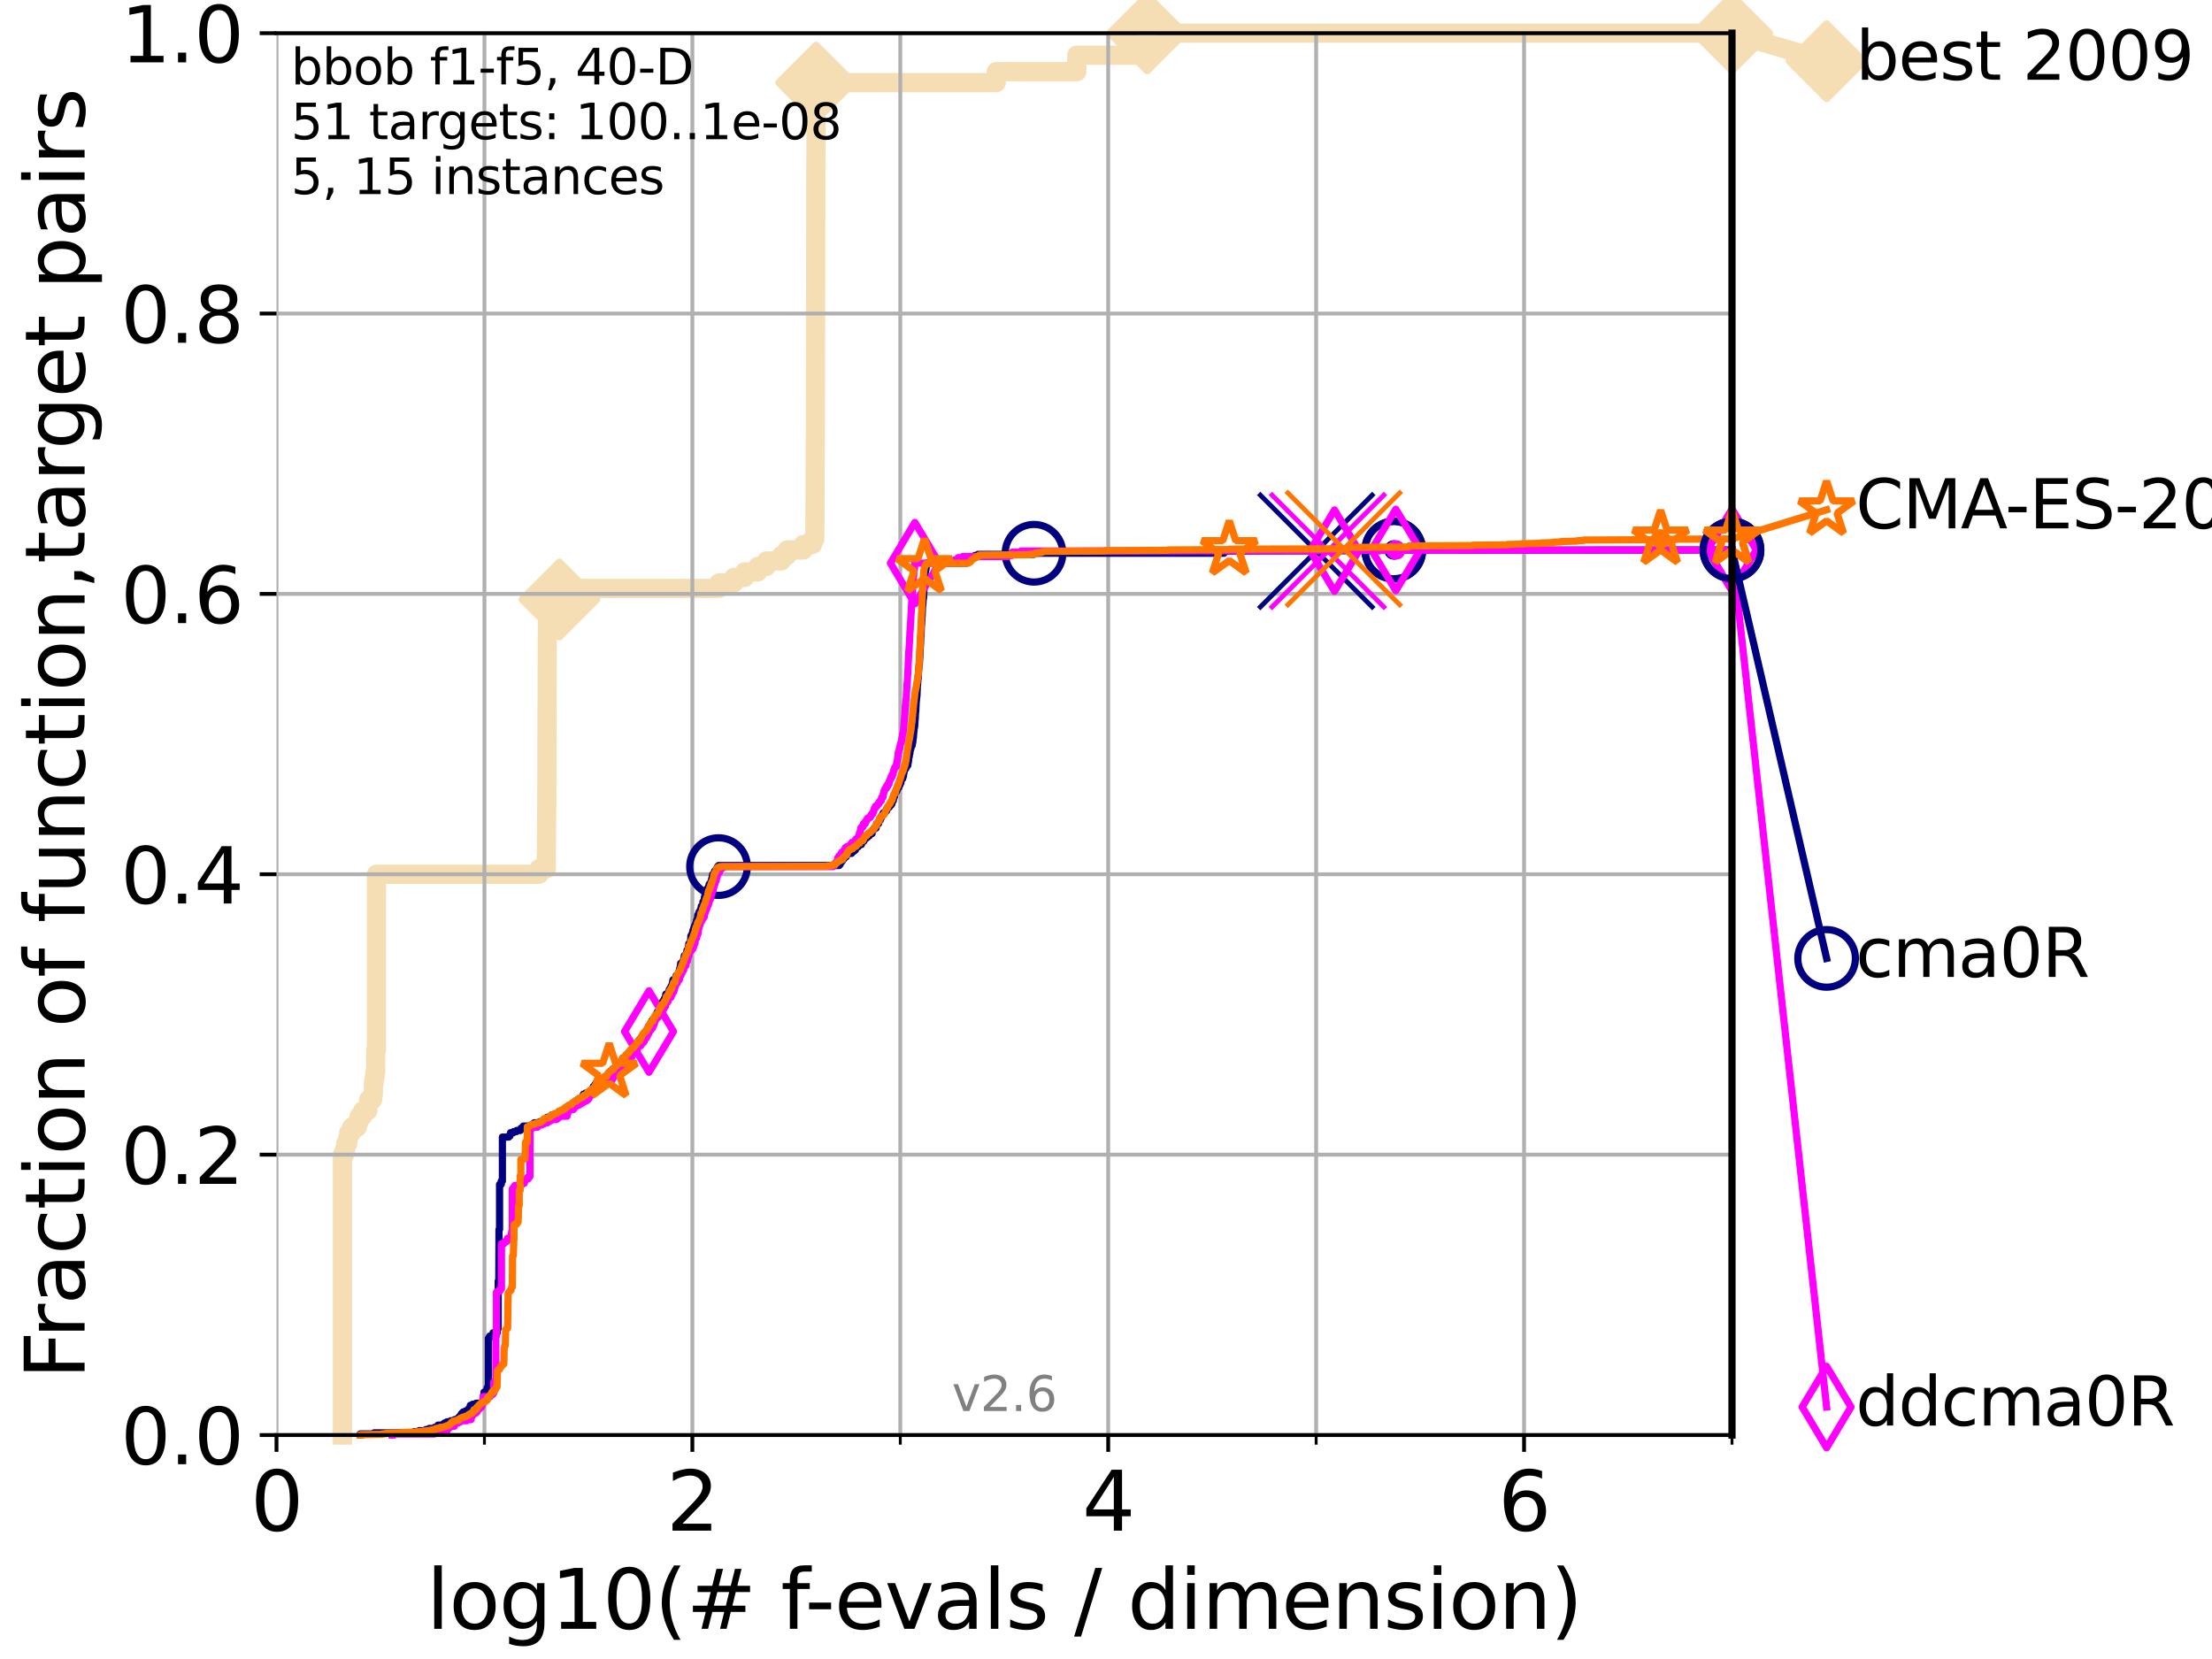 <?xml version="1.0" encoding="utf-8" standalone="no"?>
<!DOCTYPE svg PUBLIC "-//W3C//DTD SVG 1.1//EN"
  "http://www.w3.org/Graphics/SVG/1.1/DTD/svg11.dtd">
<svg xmlns:xlink="http://www.w3.org/1999/xlink" width="460.8pt" height="345.6pt" viewBox="0 0 460.8 345.6" xmlns="http://www.w3.org/2000/svg" version="1.1">
 <defs>
  <style type="text/css">*{stroke-linejoin: round; stroke-linecap: butt}</style>
 </defs>
 <g id="figure_1">
  <g id="patch_1">
   <path d="M 0 345.6 
L 460.8 345.6 
L 460.8 0 
L 0 0 
z
" style="fill: #ffffff"/>
  </g>
  <g id="axes_1">
   <g id="patch_2">
    <path d="M 57.6 298.944 
L 360.806 298.944 
L 360.806 6.912 
L 57.6 6.912 
z
" style="fill: #ffffff"/>
   </g>
   <g id="line2d_1">
    <path d="M 71.332 298.944 
L 71.332 240.538 
L 71.78 240.538 
L 71.78 239.392 
L 72 239.392 
L 72 238.247 
L 72.432 238.247 
L 72.432 237.102 
L 72.645 237.102 
L 72.645 235.957 
L 73.268 235.957 
L 73.268 234.811 
L 74.457 234.811 
L 74.457 233.666 
L 74.837 233.666 
L 74.837 232.521 
L 75.575 232.521 
L 75.575 231.376 
L 76.63 231.376 
L 76.63 230.231 
L 76.8 230.231 
L 76.8 229.085 
L 77.629 229.085 
L 77.629 227.94 
L 77.79 227.94 
L 77.79 225.65 
L 77.95 225.65 
L 77.95 224.504 
L 78.109 224.504 
L 78.109 223.359 
L 78.267 223.359 
L 78.267 218.778 
L 78.423 218.778 
L 78.423 182.131 
L 112.283 182.131 
L 112.283 180.986 
L 113.789 180.986 
L 113.884 168.389 
L 113.907 168.389 
L 114.001 132.887 
L 114.025 132.887 
L 114.048 128.306 
L 114.211 128.306 
L 114.211 127.16 
L 114.624 127.16 
L 114.624 126.015 
L 116.543 126.015 
L 116.543 124.87 
L 118.836 124.87 
L 118.836 123.725 
L 121.393 123.725 
L 121.393 122.58 
L 149.768 122.58 
L 149.768 121.434 
L 152.871 121.434 
L 152.871 120.289 
L 155.13 120.289 
L 155.13 119.144 
L 157.86 119.144 
L 157.86 117.999 
L 159.658 117.999 
L 159.658 116.853 
L 162.791 116.853 
L 162.791 115.708 
L 163.983 115.708 
L 163.983 114.563 
L 167.332 114.563 
L 167.332 113.418 
L 169.284 113.418 
L 169.284 112.273 
L 169.743 112.273 
L 169.849 90.513 
L 169.854 90.513 
L 169.956 33.252 
L 169.979 33.252 
L 170.012 17.219 
L 207.532 17.219 
L 207.532 14.929 
L 224.312 14.929 
L 224.312 11.493 
L 238.976 11.493 
L 238.977 6.912 
L 360.806 6.912 
L 360.806 6.912 
" style="fill: none; stroke: #f5deb3; stroke-width: 4; stroke-linecap: square"/>
   </g>
   <g id="line2d_2">
    <defs>
     <path id="md676d6caca" d="M -0 7.778 
L 7.778 0 
L 0 -7.778 
L -7.778 -0 
z
" style="stroke: #f5deb3; stroke-width: 1.5; stroke-linejoin: miter"/>
    </defs>
    <g>
     <use xlink:href="#md676d6caca" x="116.543" y="124.87" style="fill: #f5deb3; stroke: #f5deb3; stroke-width: 1.5; stroke-linejoin: miter"/>
     <use xlink:href="#md676d6caca" x="170.012" y="17.219" style="fill: #f5deb3; stroke: #f5deb3; stroke-width: 1.5; stroke-linejoin: miter"/>
     <use xlink:href="#md676d6caca" x="238.977" y="6.912" style="fill: #f5deb3; stroke: #f5deb3; stroke-width: 1.5; stroke-linejoin: miter"/>
     <use xlink:href="#md676d6caca" x="238.977" y="6.912" style="fill: #f5deb3; stroke: #f5deb3; stroke-width: 1.5; stroke-linejoin: miter"/>
     <use xlink:href="#md676d6caca" x="360.806" y="6.912" style="fill: #f5deb3; stroke: #f5deb3; stroke-width: 1.5; stroke-linejoin: miter"/>
    </g>
   </g>
   <g id="line2d_3">
    <path style="fill: none; stroke: #f5deb3; stroke-width: 4; stroke-linecap: square"/>
    <g/>
   </g>
   <g id="line2d_4">
    <path d="M 360.806 6.912 
L 380.515 12.753 
" style="fill: none; stroke: #f5deb3; stroke-width: 4; stroke-linecap: square"/>
    <g>
     <use xlink:href="#md676d6caca" x="360.806" y="6.912" style="fill: #f5deb3; stroke: #f5deb3; stroke-width: 1.5; stroke-linejoin: miter"/>
     <use xlink:href="#md676d6caca" x="380.515" y="12.753" style="fill: #f5deb3; stroke: #f5deb3; stroke-width: 1.5; stroke-linejoin: miter"/>
    </g>
   </g>
   <g id="matplotlib.axis_1">
    <g id="xtick_1">
     <g id="line2d_5">
      <path d="M 57.6 298.944 
L 57.6 6.912 
" clip-path="url(#pb55bd4086d)" style="fill: none; stroke: #b0b0b0; stroke-width: 0.8; stroke-linecap: square"/>
     </g>
     <g id="line2d_6">
      <defs>
       <path id="m0cfe6f126e" d="M 0 0 
L 0 3.5 
" style="stroke: #000000; stroke-width: 0.8"/>
      </defs>
      <g>
       <use xlink:href="#m0cfe6f126e" x="57.6" y="298.944" style="stroke: #000000; stroke-width: 0.8"/>
      </g>
     </g>
     <g id="text_1">
      <!-- 0 -->
      <g transform="translate(52.192 318.861)scale(0.17 -0.17)">
       <defs>
        <path id="DejaVuSans-30" d="M 2034 4250 
Q 1547 4250 1301 3770 
Q 1056 3291 1056 2328 
Q 1056 1369 1301 889 
Q 1547 409 2034 409 
Q 2525 409 2770 889 
Q 3016 1369 3016 2328 
Q 3016 3291 2770 3770 
Q 2525 4250 2034 4250 
z
M 2034 4750 
Q 2819 4750 3233 4129 
Q 3647 3509 3647 2328 
Q 3647 1150 3233 529 
Q 2819 -91 2034 -91 
Q 1250 -91 836 529 
Q 422 1150 422 2328 
Q 422 3509 836 4129 
Q 1250 4750 2034 4750 
z
" transform="scale(0.016)"/>
       </defs>
       <use xlink:href="#DejaVuSans-30"/>
      </g>
     </g>
    </g>
    <g id="xtick_2">
     <g id="line2d_7">
      <path d="M 144.23 298.944 
L 144.23 6.912 
" clip-path="url(#pb55bd4086d)" style="fill: none; stroke: #b0b0b0; stroke-width: 0.8; stroke-linecap: square"/>
     </g>
     <g id="line2d_8">
      <g>
       <use xlink:href="#m0cfe6f126e" x="144.23" y="298.944" style="stroke: #000000; stroke-width: 0.8"/>
      </g>
     </g>
     <g id="text_2">
      <!-- 2 -->
      <g transform="translate(138.822 318.861)scale(0.17 -0.17)">
       <defs>
        <path id="DejaVuSans-32" d="M 1228 531 
L 3431 531 
L 3431 0 
L 469 0 
L 469 531 
Q 828 903 1448 1529 
Q 2069 2156 2228 2338 
Q 2531 2678 2651 2914 
Q 2772 3150 2772 3378 
Q 2772 3750 2511 3984 
Q 2250 4219 1831 4219 
Q 1534 4219 1204 4116 
Q 875 4013 500 3803 
L 500 4441 
Q 881 4594 1212 4672 
Q 1544 4750 1819 4750 
Q 2544 4750 2975 4387 
Q 3406 4025 3406 3419 
Q 3406 3131 3298 2873 
Q 3191 2616 2906 2266 
Q 2828 2175 2409 1742 
Q 1991 1309 1228 531 
z
" transform="scale(0.016)"/>
       </defs>
       <use xlink:href="#DejaVuSans-32"/>
      </g>
     </g>
    </g>
    <g id="xtick_3">
     <g id="line2d_9">
      <path d="M 230.861 298.944 
L 230.861 6.912 
" clip-path="url(#pb55bd4086d)" style="fill: none; stroke: #b0b0b0; stroke-width: 0.8; stroke-linecap: square"/>
     </g>
     <g id="line2d_10">
      <g>
       <use xlink:href="#m0cfe6f126e" x="230.861" y="298.944" style="stroke: #000000; stroke-width: 0.8"/>
      </g>
     </g>
     <g id="text_3">
      <!-- 4 -->
      <g transform="translate(225.453 318.861)scale(0.17 -0.17)">
       <defs>
        <path id="DejaVuSans-34" d="M 2419 4116 
L 825 1625 
L 2419 1625 
L 2419 4116 
z
M 2253 4666 
L 3047 4666 
L 3047 1625 
L 3713 1625 
L 3713 1100 
L 3047 1100 
L 3047 0 
L 2419 0 
L 2419 1100 
L 313 1100 
L 313 1709 
L 2253 4666 
z
" transform="scale(0.016)"/>
       </defs>
       <use xlink:href="#DejaVuSans-34"/>
      </g>
     </g>
    </g>
    <g id="xtick_4">
     <g id="line2d_11">
      <path d="M 317.491 298.944 
L 317.491 6.912 
" clip-path="url(#pb55bd4086d)" style="fill: none; stroke: #b0b0b0; stroke-width: 0.8; stroke-linecap: square"/>
     </g>
     <g id="line2d_12">
      <g>
       <use xlink:href="#m0cfe6f126e" x="317.491" y="298.944" style="stroke: #000000; stroke-width: 0.8"/>
      </g>
     </g>
     <g id="text_4">
      <!-- 6 -->
      <g transform="translate(312.083 318.861)scale(0.17 -0.17)">
       <defs>
        <path id="DejaVuSans-36" d="M 2113 2584 
Q 1688 2584 1439 2293 
Q 1191 2003 1191 1497 
Q 1191 994 1439 701 
Q 1688 409 2113 409 
Q 2538 409 2786 701 
Q 3034 994 3034 1497 
Q 3034 2003 2786 2293 
Q 2538 2584 2113 2584 
z
M 3366 4563 
L 3366 3988 
Q 3128 4100 2886 4159 
Q 2644 4219 2406 4219 
Q 1781 4219 1451 3797 
Q 1122 3375 1075 2522 
Q 1259 2794 1537 2939 
Q 1816 3084 2150 3084 
Q 2853 3084 3261 2657 
Q 3669 2231 3669 1497 
Q 3669 778 3244 343 
Q 2819 -91 2113 -91 
Q 1303 -91 875 529 
Q 447 1150 447 2328 
Q 447 3434 972 4092 
Q 1497 4750 2381 4750 
Q 2619 4750 2861 4703 
Q 3103 4656 3366 4563 
z
" transform="scale(0.016)"/>
       </defs>
       <use xlink:href="#DejaVuSans-36"/>
      </g>
     </g>
    </g>
    <g id="xtick_5">
     <g id="line2d_13">
      <path d="M 100.915 298.944 
L 100.915 6.912 
" clip-path="url(#pb55bd4086d)" style="fill: none; stroke: #b0b0b0; stroke-width: 0.8; stroke-linecap: square"/>
     </g>
     <g id="line2d_14">
      <defs>
       <path id="mc0ffc61ebf" d="M 0 0 
L 0 2 
" style="stroke: #000000; stroke-width: 0.6"/>
      </defs>
      <g>
       <use xlink:href="#mc0ffc61ebf" x="100.915" y="298.944" style="stroke: #000000; stroke-width: 0.6"/>
      </g>
     </g>
    </g>
    <g id="xtick_6">
     <g id="line2d_15">
      <path d="M 187.546 298.944 
L 187.546 6.912 
" clip-path="url(#pb55bd4086d)" style="fill: none; stroke: #b0b0b0; stroke-width: 0.8; stroke-linecap: square"/>
     </g>
     <g id="line2d_16">
      <g>
       <use xlink:href="#mc0ffc61ebf" x="187.546" y="298.944" style="stroke: #000000; stroke-width: 0.6"/>
      </g>
     </g>
    </g>
    <g id="xtick_7">
     <g id="line2d_17">
      <path d="M 274.176 298.944 
L 274.176 6.912 
" clip-path="url(#pb55bd4086d)" style="fill: none; stroke: #b0b0b0; stroke-width: 0.8; stroke-linecap: square"/>
     </g>
     <g id="line2d_18">
      <g>
       <use xlink:href="#mc0ffc61ebf" x="274.176" y="298.944" style="stroke: #000000; stroke-width: 0.6"/>
      </g>
     </g>
    </g>
    <g id="xtick_8">
     <g id="line2d_19">
      <path d="M 360.806 298.944 
L 360.806 6.912 
" clip-path="url(#pb55bd4086d)" style="fill: none; stroke: #b0b0b0; stroke-width: 0.8; stroke-linecap: square"/>
     </g>
     <g id="line2d_20">
      <g>
       <use xlink:href="#mc0ffc61ebf" x="360.806" y="298.944" style="stroke: #000000; stroke-width: 0.6"/>
      </g>
     </g>
    </g>
    <g id="text_5">
     <!-- log10(# f-evals / dimension) -->
     <g transform="translate(88.823 339.314)scale(0.17 -0.17)">
      <defs>
       <path id="DejaVuSans-6c" d="M 603 4863 
L 1178 4863 
L 1178 0 
L 603 0 
L 603 4863 
z
" transform="scale(0.016)"/>
       <path id="DejaVuSans-6f" d="M 1959 3097 
Q 1497 3097 1228 2736 
Q 959 2375 959 1747 
Q 959 1119 1226 758 
Q 1494 397 1959 397 
Q 2419 397 2687 759 
Q 2956 1122 2956 1747 
Q 2956 2369 2687 2733 
Q 2419 3097 1959 3097 
z
M 1959 3584 
Q 2709 3584 3137 3096 
Q 3566 2609 3566 1747 
Q 3566 888 3137 398 
Q 2709 -91 1959 -91 
Q 1206 -91 779 398 
Q 353 888 353 1747 
Q 353 2609 779 3096 
Q 1206 3584 1959 3584 
z
" transform="scale(0.016)"/>
       <path id="DejaVuSans-67" d="M 2906 1791 
Q 2906 2416 2648 2759 
Q 2391 3103 1925 3103 
Q 1463 3103 1205 2759 
Q 947 2416 947 1791 
Q 947 1169 1205 825 
Q 1463 481 1925 481 
Q 2391 481 2648 825 
Q 2906 1169 2906 1791 
z
M 3481 434 
Q 3481 -459 3084 -895 
Q 2688 -1331 1869 -1331 
Q 1566 -1331 1297 -1286 
Q 1028 -1241 775 -1147 
L 775 -588 
Q 1028 -725 1275 -790 
Q 1522 -856 1778 -856 
Q 2344 -856 2625 -561 
Q 2906 -266 2906 331 
L 2906 616 
Q 2728 306 2450 153 
Q 2172 0 1784 0 
Q 1141 0 747 490 
Q 353 981 353 1791 
Q 353 2603 747 3093 
Q 1141 3584 1784 3584 
Q 2172 3584 2450 3431 
Q 2728 3278 2906 2969 
L 2906 3500 
L 3481 3500 
L 3481 434 
z
" transform="scale(0.016)"/>
       <path id="DejaVuSans-31" d="M 794 531 
L 1825 531 
L 1825 4091 
L 703 3866 
L 703 4441 
L 1819 4666 
L 2450 4666 
L 2450 531 
L 3481 531 
L 3481 0 
L 794 0 
L 794 531 
z
" transform="scale(0.016)"/>
       <path id="DejaVuSans-28" d="M 1984 4856 
Q 1566 4138 1362 3434 
Q 1159 2731 1159 2009 
Q 1159 1288 1364 580 
Q 1569 -128 1984 -844 
L 1484 -844 
Q 1016 -109 783 600 
Q 550 1309 550 2009 
Q 550 2706 781 3412 
Q 1013 4119 1484 4856 
L 1984 4856 
z
" transform="scale(0.016)"/>
       <path id="DejaVuSans-23" d="M 3272 2816 
L 2363 2816 
L 2100 1772 
L 3016 1772 
L 3272 2816 
z
M 2803 4594 
L 2478 3297 
L 3391 3297 
L 3719 4594 
L 4219 4594 
L 3897 3297 
L 4872 3297 
L 4872 2816 
L 3775 2816 
L 3519 1772 
L 4513 1772 
L 4513 1294 
L 3397 1294 
L 3072 0 
L 2572 0 
L 2894 1294 
L 1978 1294 
L 1656 0 
L 1153 0 
L 1478 1294 
L 494 1294 
L 494 1772 
L 1594 1772 
L 1856 2816 
L 850 2816 
L 850 3297 
L 1978 3297 
L 2297 4594 
L 2803 4594 
z
" transform="scale(0.016)"/>
       <path id="DejaVuSans-20" transform="scale(0.016)"/>
       <path id="DejaVuSans-66" d="M 2375 4863 
L 2375 4384 
L 1825 4384 
Q 1516 4384 1395 4259 
Q 1275 4134 1275 3809 
L 1275 3500 
L 2222 3500 
L 2222 3053 
L 1275 3053 
L 1275 0 
L 697 0 
L 697 3053 
L 147 3053 
L 147 3500 
L 697 3500 
L 697 3744 
Q 697 4328 969 4595 
Q 1241 4863 1831 4863 
L 2375 4863 
z
" transform="scale(0.016)"/>
       <path id="DejaVuSans-2d" d="M 313 2009 
L 1997 2009 
L 1997 1497 
L 313 1497 
L 313 2009 
z
" transform="scale(0.016)"/>
       <path id="DejaVuSans-65" d="M 3597 1894 
L 3597 1613 
L 953 1613 
Q 991 1019 1311 708 
Q 1631 397 2203 397 
Q 2534 397 2845 478 
Q 3156 559 3463 722 
L 3463 178 
Q 3153 47 2828 -22 
Q 2503 -91 2169 -91 
Q 1331 -91 842 396 
Q 353 884 353 1716 
Q 353 2575 817 3079 
Q 1281 3584 2069 3584 
Q 2775 3584 3186 3129 
Q 3597 2675 3597 1894 
z
M 3022 2063 
Q 3016 2534 2758 2815 
Q 2500 3097 2075 3097 
Q 1594 3097 1305 2825 
Q 1016 2553 972 2059 
L 3022 2063 
z
" transform="scale(0.016)"/>
       <path id="DejaVuSans-76" d="M 191 3500 
L 800 3500 
L 1894 563 
L 2988 3500 
L 3597 3500 
L 2284 0 
L 1503 0 
L 191 3500 
z
" transform="scale(0.016)"/>
       <path id="DejaVuSans-61" d="M 2194 1759 
Q 1497 1759 1228 1600 
Q 959 1441 959 1056 
Q 959 750 1161 570 
Q 1363 391 1709 391 
Q 2188 391 2477 730 
Q 2766 1069 2766 1631 
L 2766 1759 
L 2194 1759 
z
M 3341 1997 
L 3341 0 
L 2766 0 
L 2766 531 
Q 2569 213 2275 61 
Q 1981 -91 1556 -91 
Q 1019 -91 701 211 
Q 384 513 384 1019 
Q 384 1609 779 1909 
Q 1175 2209 1959 2209 
L 2766 2209 
L 2766 2266 
Q 2766 2663 2505 2880 
Q 2244 3097 1772 3097 
Q 1472 3097 1187 3025 
Q 903 2953 641 2809 
L 641 3341 
Q 956 3463 1253 3523 
Q 1550 3584 1831 3584 
Q 2591 3584 2966 3190 
Q 3341 2797 3341 1997 
z
" transform="scale(0.016)"/>
       <path id="DejaVuSans-73" d="M 2834 3397 
L 2834 2853 
Q 2591 2978 2328 3040 
Q 2066 3103 1784 3103 
Q 1356 3103 1142 2972 
Q 928 2841 928 2578 
Q 928 2378 1081 2264 
Q 1234 2150 1697 2047 
L 1894 2003 
Q 2506 1872 2764 1633 
Q 3022 1394 3022 966 
Q 3022 478 2636 193 
Q 2250 -91 1575 -91 
Q 1294 -91 989 -36 
Q 684 19 347 128 
L 347 722 
Q 666 556 975 473 
Q 1284 391 1588 391 
Q 1994 391 2212 530 
Q 2431 669 2431 922 
Q 2431 1156 2273 1281 
Q 2116 1406 1581 1522 
L 1381 1569 
Q 847 1681 609 1914 
Q 372 2147 372 2553 
Q 372 3047 722 3315 
Q 1072 3584 1716 3584 
Q 2034 3584 2315 3537 
Q 2597 3491 2834 3397 
z
" transform="scale(0.016)"/>
       <path id="DejaVuSans-2f" d="M 1625 4666 
L 2156 4666 
L 531 -594 
L 0 -594 
L 1625 4666 
z
" transform="scale(0.016)"/>
       <path id="DejaVuSans-64" d="M 2906 2969 
L 2906 4863 
L 3481 4863 
L 3481 0 
L 2906 0 
L 2906 525 
Q 2725 213 2448 61 
Q 2172 -91 1784 -91 
Q 1150 -91 751 415 
Q 353 922 353 1747 
Q 353 2572 751 3078 
Q 1150 3584 1784 3584 
Q 2172 3584 2448 3432 
Q 2725 3281 2906 2969 
z
M 947 1747 
Q 947 1113 1208 752 
Q 1469 391 1925 391 
Q 2381 391 2643 752 
Q 2906 1113 2906 1747 
Q 2906 2381 2643 2742 
Q 2381 3103 1925 3103 
Q 1469 3103 1208 2742 
Q 947 2381 947 1747 
z
" transform="scale(0.016)"/>
       <path id="DejaVuSans-69" d="M 603 3500 
L 1178 3500 
L 1178 0 
L 603 0 
L 603 3500 
z
M 603 4863 
L 1178 4863 
L 1178 4134 
L 603 4134 
L 603 4863 
z
" transform="scale(0.016)"/>
       <path id="DejaVuSans-6d" d="M 3328 2828 
Q 3544 3216 3844 3400 
Q 4144 3584 4550 3584 
Q 5097 3584 5394 3201 
Q 5691 2819 5691 2113 
L 5691 0 
L 5113 0 
L 5113 2094 
Q 5113 2597 4934 2840 
Q 4756 3084 4391 3084 
Q 3944 3084 3684 2787 
Q 3425 2491 3425 1978 
L 3425 0 
L 2847 0 
L 2847 2094 
Q 2847 2600 2669 2842 
Q 2491 3084 2119 3084 
Q 1678 3084 1418 2786 
Q 1159 2488 1159 1978 
L 1159 0 
L 581 0 
L 581 3500 
L 1159 3500 
L 1159 2956 
Q 1356 3278 1631 3431 
Q 1906 3584 2284 3584 
Q 2666 3584 2933 3390 
Q 3200 3197 3328 2828 
z
" transform="scale(0.016)"/>
       <path id="DejaVuSans-6e" d="M 3513 2113 
L 3513 0 
L 2938 0 
L 2938 2094 
Q 2938 2591 2744 2837 
Q 2550 3084 2163 3084 
Q 1697 3084 1428 2787 
Q 1159 2491 1159 1978 
L 1159 0 
L 581 0 
L 581 3500 
L 1159 3500 
L 1159 2956 
Q 1366 3272 1645 3428 
Q 1925 3584 2291 3584 
Q 2894 3584 3203 3211 
Q 3513 2838 3513 2113 
z
" transform="scale(0.016)"/>
       <path id="DejaVuSans-29" d="M 513 4856 
L 1013 4856 
Q 1481 4119 1714 3412 
Q 1947 2706 1947 2009 
Q 1947 1309 1714 600 
Q 1481 -109 1013 -844 
L 513 -844 
Q 928 -128 1133 580 
Q 1338 1288 1338 2009 
Q 1338 2731 1133 3434 
Q 928 4138 513 4856 
z
" transform="scale(0.016)"/>
      </defs>
      <use xlink:href="#DejaVuSans-6c"/>
      <use xlink:href="#DejaVuSans-6f" x="27.783"/>
      <use xlink:href="#DejaVuSans-67" x="88.965"/>
      <use xlink:href="#DejaVuSans-31" x="152.441"/>
      <use xlink:href="#DejaVuSans-30" x="216.064"/>
      <use xlink:href="#DejaVuSans-28" x="279.688"/>
      <use xlink:href="#DejaVuSans-23" x="318.701"/>
      <use xlink:href="#DejaVuSans-20" x="402.49"/>
      <use xlink:href="#DejaVuSans-66" x="434.277"/>
      <use xlink:href="#DejaVuSans-2d" x="463.982"/>
      <use xlink:href="#DejaVuSans-65" x="500.066"/>
      <use xlink:href="#DejaVuSans-76" x="561.59"/>
      <use xlink:href="#DejaVuSans-61" x="620.77"/>
      <use xlink:href="#DejaVuSans-6c" x="682.049"/>
      <use xlink:href="#DejaVuSans-73" x="709.832"/>
      <use xlink:href="#DejaVuSans-20" x="761.932"/>
      <use xlink:href="#DejaVuSans-2f" x="793.719"/>
      <use xlink:href="#DejaVuSans-20" x="827.41"/>
      <use xlink:href="#DejaVuSans-64" x="859.197"/>
      <use xlink:href="#DejaVuSans-69" x="922.674"/>
      <use xlink:href="#DejaVuSans-6d" x="950.457"/>
      <use xlink:href="#DejaVuSans-65" x="1047.869"/>
      <use xlink:href="#DejaVuSans-6e" x="1109.393"/>
      <use xlink:href="#DejaVuSans-73" x="1172.771"/>
      <use xlink:href="#DejaVuSans-69" x="1224.871"/>
      <use xlink:href="#DejaVuSans-6f" x="1252.654"/>
      <use xlink:href="#DejaVuSans-6e" x="1313.836"/>
      <use xlink:href="#DejaVuSans-29" x="1377.215"/>
     </g>
    </g>
   </g>
   <g id="matplotlib.axis_2">
    <g id="ytick_1">
     <g id="line2d_21">
      <path d="M 57.6 298.944 
L 360.806 298.944 
" clip-path="url(#pb55bd4086d)" style="fill: none; stroke: #b0b0b0; stroke-width: 0.8; stroke-linecap: square"/>
     </g>
     <g id="line2d_22">
      <defs>
       <path id="m3e8eb355f1" d="M 0 0 
L -3.5 0 
" style="stroke: #000000; stroke-width: 0.8"/>
      </defs>
      <g>
       <use xlink:href="#m3e8eb355f1" x="57.6" y="298.944" style="stroke: #000000; stroke-width: 0.8"/>
      </g>
     </g>
     <g id="text_6">
      <!-- 0.0 -->
      <g transform="translate(25.155 305.023)scale(0.16 -0.16)">
       <defs>
        <path id="DejaVuSans-2e" d="M 684 794 
L 1344 794 
L 1344 0 
L 684 0 
L 684 794 
z
" transform="scale(0.016)"/>
       </defs>
       <use xlink:href="#DejaVuSans-30"/>
       <use xlink:href="#DejaVuSans-2e" x="63.623"/>
       <use xlink:href="#DejaVuSans-30" x="95.41"/>
      </g>
     </g>
    </g>
    <g id="ytick_2">
     <g id="line2d_23">
      <path d="M 57.6 240.538 
L 360.806 240.538 
" clip-path="url(#pb55bd4086d)" style="fill: none; stroke: #b0b0b0; stroke-width: 0.8; stroke-linecap: square"/>
     </g>
     <g id="line2d_24">
      <g>
       <use xlink:href="#m3e8eb355f1" x="57.6" y="240.538" style="stroke: #000000; stroke-width: 0.8"/>
      </g>
     </g>
     <g id="text_7">
      <!-- 0.2 -->
      <g transform="translate(25.155 246.616)scale(0.16 -0.16)">
       <use xlink:href="#DejaVuSans-30"/>
       <use xlink:href="#DejaVuSans-2e" x="63.623"/>
       <use xlink:href="#DejaVuSans-32" x="95.41"/>
      </g>
     </g>
    </g>
    <g id="ytick_3">
     <g id="line2d_25">
      <path d="M 57.6 182.131 
L 360.806 182.131 
" clip-path="url(#pb55bd4086d)" style="fill: none; stroke: #b0b0b0; stroke-width: 0.8; stroke-linecap: square"/>
     </g>
     <g id="line2d_26">
      <g>
       <use xlink:href="#m3e8eb355f1" x="57.6" y="182.131" style="stroke: #000000; stroke-width: 0.8"/>
      </g>
     </g>
     <g id="text_8">
      <!-- 0.4 -->
      <g transform="translate(25.155 188.21)scale(0.16 -0.16)">
       <use xlink:href="#DejaVuSans-30"/>
       <use xlink:href="#DejaVuSans-2e" x="63.623"/>
       <use xlink:href="#DejaVuSans-34" x="95.41"/>
      </g>
     </g>
    </g>
    <g id="ytick_4">
     <g id="line2d_27">
      <path d="M 57.6 123.725 
L 360.806 123.725 
" clip-path="url(#pb55bd4086d)" style="fill: none; stroke: #b0b0b0; stroke-width: 0.8; stroke-linecap: square"/>
     </g>
     <g id="line2d_28">
      <g>
       <use xlink:href="#m3e8eb355f1" x="57.6" y="123.725" style="stroke: #000000; stroke-width: 0.8"/>
      </g>
     </g>
     <g id="text_9">
      <!-- 0.6 -->
      <g transform="translate(25.155 129.804)scale(0.16 -0.16)">
       <use xlink:href="#DejaVuSans-30"/>
       <use xlink:href="#DejaVuSans-2e" x="63.623"/>
       <use xlink:href="#DejaVuSans-36" x="95.41"/>
      </g>
     </g>
    </g>
    <g id="ytick_5">
     <g id="line2d_29">
      <path d="M 57.6 65.318 
L 360.806 65.318 
" clip-path="url(#pb55bd4086d)" style="fill: none; stroke: #b0b0b0; stroke-width: 0.8; stroke-linecap: square"/>
     </g>
     <g id="line2d_30">
      <g>
       <use xlink:href="#m3e8eb355f1" x="57.6" y="65.318" style="stroke: #000000; stroke-width: 0.8"/>
      </g>
     </g>
     <g id="text_10">
      <!-- 0.8 -->
      <g transform="translate(25.155 71.397)scale(0.16 -0.16)">
       <defs>
        <path id="DejaVuSans-38" d="M 2034 2216 
Q 1584 2216 1326 1975 
Q 1069 1734 1069 1313 
Q 1069 891 1326 650 
Q 1584 409 2034 409 
Q 2484 409 2743 651 
Q 3003 894 3003 1313 
Q 3003 1734 2745 1975 
Q 2488 2216 2034 2216 
z
M 1403 2484 
Q 997 2584 770 2862 
Q 544 3141 544 3541 
Q 544 4100 942 4425 
Q 1341 4750 2034 4750 
Q 2731 4750 3128 4425 
Q 3525 4100 3525 3541 
Q 3525 3141 3298 2862 
Q 3072 2584 2669 2484 
Q 3125 2378 3379 2068 
Q 3634 1759 3634 1313 
Q 3634 634 3220 271 
Q 2806 -91 2034 -91 
Q 1263 -91 848 271 
Q 434 634 434 1313 
Q 434 1759 690 2068 
Q 947 2378 1403 2484 
z
M 1172 3481 
Q 1172 3119 1398 2916 
Q 1625 2713 2034 2713 
Q 2441 2713 2670 2916 
Q 2900 3119 2900 3481 
Q 2900 3844 2670 4047 
Q 2441 4250 2034 4250 
Q 1625 4250 1398 4047 
Q 1172 3844 1172 3481 
z
" transform="scale(0.016)"/>
       </defs>
       <use xlink:href="#DejaVuSans-30"/>
       <use xlink:href="#DejaVuSans-2e" x="63.623"/>
       <use xlink:href="#DejaVuSans-38" x="95.41"/>
      </g>
     </g>
    </g>
    <g id="ytick_6">
     <g id="line2d_31">
      <path d="M 57.6 6.912 
L 360.806 6.912 
" clip-path="url(#pb55bd4086d)" style="fill: none; stroke: #b0b0b0; stroke-width: 0.8; stroke-linecap: square"/>
     </g>
     <g id="line2d_32">
      <g>
       <use xlink:href="#m3e8eb355f1" x="57.6" y="6.912" style="stroke: #000000; stroke-width: 0.8"/>
      </g>
     </g>
     <g id="text_11">
      <!-- 1.0 -->
      <g transform="translate(25.155 12.991)scale(0.16 -0.16)">
       <use xlink:href="#DejaVuSans-31"/>
       <use xlink:href="#DejaVuSans-2e" x="63.623"/>
       <use xlink:href="#DejaVuSans-30" x="95.41"/>
      </g>
     </g>
    </g>
    <g id="text_12">
     <!-- Fraction of function,target pairs -->
     <g transform="translate(17.62 287.313)rotate(-90)scale(0.17 -0.17)">
      <defs>
       <path id="DejaVuSans-46" d="M 628 4666 
L 3309 4666 
L 3309 4134 
L 1259 4134 
L 1259 2759 
L 3109 2759 
L 3109 2228 
L 1259 2228 
L 1259 0 
L 628 0 
L 628 4666 
z
" transform="scale(0.016)"/>
       <path id="DejaVuSans-72" d="M 2631 2963 
Q 2534 3019 2420 3045 
Q 2306 3072 2169 3072 
Q 1681 3072 1420 2755 
Q 1159 2438 1159 1844 
L 1159 0 
L 581 0 
L 581 3500 
L 1159 3500 
L 1159 2956 
Q 1341 3275 1631 3429 
Q 1922 3584 2338 3584 
Q 2397 3584 2469 3576 
Q 2541 3569 2628 3553 
L 2631 2963 
z
" transform="scale(0.016)"/>
       <path id="DejaVuSans-63" d="M 3122 3366 
L 3122 2828 
Q 2878 2963 2633 3030 
Q 2388 3097 2138 3097 
Q 1578 3097 1268 2742 
Q 959 2388 959 1747 
Q 959 1106 1268 751 
Q 1578 397 2138 397 
Q 2388 397 2633 464 
Q 2878 531 3122 666 
L 3122 134 
Q 2881 22 2623 -34 
Q 2366 -91 2075 -91 
Q 1284 -91 818 406 
Q 353 903 353 1747 
Q 353 2603 823 3093 
Q 1294 3584 2113 3584 
Q 2378 3584 2631 3529 
Q 2884 3475 3122 3366 
z
" transform="scale(0.016)"/>
       <path id="DejaVuSans-74" d="M 1172 4494 
L 1172 3500 
L 2356 3500 
L 2356 3053 
L 1172 3053 
L 1172 1153 
Q 1172 725 1289 603 
Q 1406 481 1766 481 
L 2356 481 
L 2356 0 
L 1766 0 
Q 1100 0 847 248 
Q 594 497 594 1153 
L 594 3053 
L 172 3053 
L 172 3500 
L 594 3500 
L 594 4494 
L 1172 4494 
z
" transform="scale(0.016)"/>
       <path id="DejaVuSans-75" d="M 544 1381 
L 544 3500 
L 1119 3500 
L 1119 1403 
Q 1119 906 1312 657 
Q 1506 409 1894 409 
Q 2359 409 2629 706 
Q 2900 1003 2900 1516 
L 2900 3500 
L 3475 3500 
L 3475 0 
L 2900 0 
L 2900 538 
Q 2691 219 2414 64 
Q 2138 -91 1772 -91 
Q 1169 -91 856 284 
Q 544 659 544 1381 
z
M 1991 3584 
L 1991 3584 
z
" transform="scale(0.016)"/>
       <path id="DejaVuSans-2c" d="M 750 794 
L 1409 794 
L 1409 256 
L 897 -744 
L 494 -744 
L 750 256 
L 750 794 
z
" transform="scale(0.016)"/>
       <path id="DejaVuSans-70" d="M 1159 525 
L 1159 -1331 
L 581 -1331 
L 581 3500 
L 1159 3500 
L 1159 2969 
Q 1341 3281 1617 3432 
Q 1894 3584 2278 3584 
Q 2916 3584 3314 3078 
Q 3713 2572 3713 1747 
Q 3713 922 3314 415 
Q 2916 -91 2278 -91 
Q 1894 -91 1617 61 
Q 1341 213 1159 525 
z
M 3116 1747 
Q 3116 2381 2855 2742 
Q 2594 3103 2138 3103 
Q 1681 3103 1420 2742 
Q 1159 2381 1159 1747 
Q 1159 1113 1420 752 
Q 1681 391 2138 391 
Q 2594 391 2855 752 
Q 3116 1113 3116 1747 
z
" transform="scale(0.016)"/>
      </defs>
      <use xlink:href="#DejaVuSans-46"/>
      <use xlink:href="#DejaVuSans-72" x="50.27"/>
      <use xlink:href="#DejaVuSans-61" x="91.383"/>
      <use xlink:href="#DejaVuSans-63" x="152.662"/>
      <use xlink:href="#DejaVuSans-74" x="207.643"/>
      <use xlink:href="#DejaVuSans-69" x="246.852"/>
      <use xlink:href="#DejaVuSans-6f" x="274.635"/>
      <use xlink:href="#DejaVuSans-6e" x="335.816"/>
      <use xlink:href="#DejaVuSans-20" x="399.195"/>
      <use xlink:href="#DejaVuSans-6f" x="430.982"/>
      <use xlink:href="#DejaVuSans-66" x="492.164"/>
      <use xlink:href="#DejaVuSans-20" x="527.369"/>
      <use xlink:href="#DejaVuSans-66" x="559.156"/>
      <use xlink:href="#DejaVuSans-75" x="594.361"/>
      <use xlink:href="#DejaVuSans-6e" x="657.74"/>
      <use xlink:href="#DejaVuSans-63" x="721.119"/>
      <use xlink:href="#DejaVuSans-74" x="776.1"/>
      <use xlink:href="#DejaVuSans-69" x="815.309"/>
      <use xlink:href="#DejaVuSans-6f" x="843.092"/>
      <use xlink:href="#DejaVuSans-6e" x="904.273"/>
      <use xlink:href="#DejaVuSans-2c" x="967.652"/>
      <use xlink:href="#DejaVuSans-74" x="999.439"/>
      <use xlink:href="#DejaVuSans-61" x="1038.648"/>
      <use xlink:href="#DejaVuSans-72" x="1099.928"/>
      <use xlink:href="#DejaVuSans-67" x="1139.291"/>
      <use xlink:href="#DejaVuSans-65" x="1202.768"/>
      <use xlink:href="#DejaVuSans-74" x="1264.291"/>
      <use xlink:href="#DejaVuSans-20" x="1303.5"/>
      <use xlink:href="#DejaVuSans-70" x="1335.287"/>
      <use xlink:href="#DejaVuSans-61" x="1398.764"/>
      <use xlink:href="#DejaVuSans-69" x="1460.043"/>
      <use xlink:href="#DejaVuSans-72" x="1487.826"/>
      <use xlink:href="#DejaVuSans-73" x="1528.939"/>
     </g>
    </g>
   </g>
   <g id="line2d_33">
    <defs>
     <path id="m9a85c37f70" d="M 0 1.5 
C 0.398 1.5 0.779 1.342 1.061 1.061 
C 1.342 0.779 1.5 0.398 1.5 0 
C 1.5 -0.398 1.342 -0.779 1.061 -1.061 
C 0.779 -1.342 0.398 -1.5 0 -1.5 
C -0.398 -1.5 -0.779 -1.342 -1.061 -1.061 
C -1.342 -0.779 -1.5 -0.398 -1.5 0 
C -1.5 0.398 -1.342 0.779 -1.061 1.061 
C -0.779 1.342 -0.398 1.5 0 1.5 
z
" style="stroke: #f5deb3"/>
    </defs>
    <g>
     <use xlink:href="#m9a85c37f70" x="238.977" y="6.912" style="fill: #f5deb3; stroke: #f5deb3"/>
     <use xlink:href="#m9a85c37f70" x="238.977" y="6.912" style="fill: #f5deb3; stroke: #f5deb3"/>
    </g>
   </g>
   <g id="line2d_34">
    <defs>
     <path id="me52db73334" d="M 0 1.5 
C 0.398 1.5 0.779 1.342 1.061 1.061 
C 1.342 0.779 1.5 0.398 1.5 0 
C 1.5 -0.398 1.342 -0.779 1.061 -1.061 
C 0.779 -1.342 0.398 -1.5 0 -1.5 
C -0.398 -1.5 -0.779 -1.342 -1.061 -1.061 
C -1.342 -0.779 -1.5 -0.398 -1.5 0 
C -1.5 0.398 -1.342 0.779 -1.061 1.061 
C -0.779 1.342 -0.398 1.5 0 1.5 
z
" style="stroke: #000080"/>
    </defs>
    <g>
     <use xlink:href="#me52db73334" x="290.354" y="114.563" style="fill: #000080; stroke: #000080"/>
     <use xlink:href="#me52db73334" x="290.354" y="114.563" style="fill: #000080; stroke: #000080"/>
    </g>
   </g>
   <g id="line2d_35">
    <path d="M 75.024 298.944 
L 75.024 298.715 
L 77.95 298.715 
L 77.95 298.486 
L 86.205 298.486 
L 86.205 298.257 
L 87.303 298.257 
L 87.303 298.028 
L 88.704 298.028 
L 88.704 297.799 
L 89.411 297.799 
L 89.411 297.57 
L 90.505 297.57 
L 90.505 297.341 
L 91.227 297.341 
L 91.227 296.883 
L 92.298 296.883 
L 92.298 296.654 
L 92.593 296.654 
L 92.593 296.425 
L 93.099 296.425 
L 93.099 296.195 
L 93.867 296.195 
L 93.867 295.966 
L 94.67 295.966 
L 94.67 295.737 
L 95.503 295.737 
L 95.503 295.279 
L 95.753 295.279 
L 95.753 295.05 
L 95.999 295.05 
L 96.06 294.592 
L 96.241 294.592 
L 96.241 294.363 
L 96.481 294.363 
L 96.481 294.134 
L 97.009 294.134 
L 97.009 293.905 
L 97.467 293.905 
L 97.467 293.676 
L 97.635 293.676 
L 97.635 293.447 
L 97.858 293.447 
L 97.968 292.76 
L 98.457 292.76 
L 98.457 292.531 
L 99.193 292.531 
L 99.193 292.302 
L 100.391 292.302 
L 100.391 292.073 
L 100.631 292.073 
L 100.726 290.698 
L 100.821 290.698 
L 100.821 290.011 
L 101.334 290.011 
L 101.426 289.324 
L 101.471 289.324 
L 101.471 289.095 
L 101.743 289.095 
L 101.743 278.788 
L 102.011 278.788 
L 102.011 278.33 
L 102.665 278.33 
L 102.708 277.643 
L 103.585 277.643 
L 103.585 276.727 
L 103.788 276.727 
L 103.788 266.878 
L 103.909 266.878 
L 103.949 256.113 
L 104.069 256.113 
L 104.069 246.722 
L 104.423 246.722 
L 104.423 246.035 
L 104.656 246.035 
L 104.656 236.873 
L 105.995 236.873 
L 105.995 236.644 
L 106.244 236.644 
L 106.35 235.957 
L 106.974 235.957 
L 106.974 235.728 
L 107.611 235.728 
L 107.611 235.499 
L 108.417 235.499 
L 108.511 235.041 
L 108.823 235.041 
L 108.823 234.811 
L 109.007 234.811 
L 109.007 234.582 
L 110.98 234.582 
L 111.007 234.124 
L 111.308 234.124 
L 111.308 233.895 
L 112.437 233.895 
L 112.437 233.666 
L 113.598 233.666 
L 113.67 233.208 
L 113.931 233.208 
L 113.978 232.75 
L 114.715 232.75 
L 114.715 232.521 
L 114.895 232.521 
L 114.895 232.292 
L 116.44 232.292 
L 116.543 231.605 
L 116.868 231.605 
L 116.868 231.376 
L 117.501 231.376 
L 117.501 231.147 
L 117.734 231.147 
L 117.734 230.918 
L 118.058 230.918 
L 118.058 230.689 
L 118.488 230.689 
L 118.488 230.46 
L 118.854 230.46 
L 118.854 230.231 
L 119.495 230.231 
L 119.495 230.002 
L 119.635 230.002 
L 119.635 229.772 
L 119.928 229.772 
L 119.962 229.314 
L 120.301 229.314 
L 120.301 229.085 
L 121.17 229.085 
L 121.17 228.627 
L 121.313 228.627 
L 121.313 228.398 
L 121.456 228.398 
L 121.535 227.94 
L 121.985 227.94 
L 121.985 227.711 
L 122.634 227.711 
L 122.634 227.482 
L 123.03 227.482 
L 123.03 227.253 
L 123.174 227.253 
L 123.174 227.024 
L 123.446 227.024 
L 123.446 226.795 
L 123.573 226.795 
L 123.601 226.337 
L 123.978 226.337 
L 123.978 225.879 
L 124.115 225.879 
L 124.115 225.65 
L 124.695 225.65 
L 124.695 225.421 
L 125.012 225.421 
L 125.012 225.192 
L 125.142 225.192 
L 125.194 224.734 
L 125.817 224.734 
L 125.817 224.504 
L 126.041 224.504 
L 126.041 224.275 
L 126.602 224.275 
L 126.602 224.046 
L 126.899 224.046 
L 126.946 223.588 
L 127.204 223.588 
L 127.204 223.359 
L 127.343 223.359 
L 127.343 223.13 
L 127.561 223.13 
L 127.652 222.672 
L 128.332 222.672 
L 128.343 222.214 
L 128.669 222.214 
L 128.722 221.756 
L 129.041 221.756 
L 129.041 221.527 
L 129.571 221.527 
L 129.623 221.069 
L 129.694 221.069 
L 129.765 220.382 
L 130.147 220.382 
L 130.147 220.153 
L 130.433 220.153 
L 130.511 219.695 
L 130.878 219.695 
L 130.964 219.236 
L 131.322 219.236 
L 131.322 219.007 
L 131.784 219.007 
L 131.784 218.778 
L 131.947 218.778 
L 132.01 218.32 
L 132.278 218.32 
L 132.349 217.633 
L 132.709 217.633 
L 132.717 217.175 
L 133.018 217.175 
L 133.103 216.717 
L 133.289 216.717 
L 133.289 216.488 
L 133.565 216.488 
L 133.623 216.03 
L 133.853 216.03 
L 133.853 215.801 
L 134.032 215.801 
L 134.056 215.343 
L 134.432 215.343 
L 134.432 215.114 
L 134.707 215.114 
L 134.777 214.656 
L 134.847 214.656 
L 134.909 214.197 
L 135.017 214.197 
L 135.108 213.739 
L 135.374 213.739 
L 135.457 213.281 
L 135.554 213.281 
L 135.554 213.052 
L 135.784 213.052 
L 135.791 212.594 
L 136.17 212.594 
L 136.192 212.136 
L 136.485 212.136 
L 136.485 211.907 
L 136.648 211.907 
L 136.662 211.449 
L 136.823 211.449 
L 136.851 210.991 
L 136.969 210.991 
L 136.969 210.762 
L 137.223 210.762 
L 137.223 210.533 
L 137.379 210.533 
L 137.48 209.846 
L 137.568 209.846 
L 137.574 209.388 
L 137.874 209.388 
L 137.88 208.929 
L 137.998 208.929 
L 137.998 208.7 
L 138.161 208.7 
L 138.161 208.471 
L 138.375 208.471 
L 138.407 208.013 
L 138.592 208.013 
L 138.693 207.097 
L 139.074 207.097 
L 139.074 206.868 
L 139.289 206.868 
L 139.399 206.181 
L 139.52 206.181 
L 139.52 205.952 
L 139.754 205.952 
L 139.778 205.494 
L 139.897 205.494 
L 139.897 205.265 
L 140.015 205.265 
L 140.103 204.578 
L 140.144 204.578 
L 140.191 204.119 
L 140.532 204.119 
L 140.532 203.89 
L 140.816 203.89 
L 140.872 203.203 
L 141.239 203.203 
L 141.311 202.745 
L 141.355 202.745 
L 141.355 202.516 
L 141.508 202.516 
L 141.567 201.829 
L 141.621 201.829 
L 141.729 201.142 
L 141.777 201.142 
L 141.788 200.684 
L 142.233 200.684 
L 142.342 199.997 
L 142.446 199.997 
L 142.549 199.081 
L 142.804 199.081 
L 142.804 198.851 
L 142.951 198.851 
L 142.951 198.622 
L 143.071 198.622 
L 143.116 197.935 
L 143.265 197.935 
L 143.369 197.477 
L 143.379 197.477 
L 143.472 196.79 
L 143.497 196.79 
L 143.497 196.561 
L 143.759 196.561 
L 143.85 195.874 
L 143.884 195.874 
L 143.922 194.958 
L 144.051 194.958 
L 144.16 194.5 
L 144.334 194.5 
L 144.343 193.812 
L 144.487 193.812 
L 144.506 193.354 
L 144.644 193.354 
L 144.672 192.896 
L 144.786 192.896 
L 144.887 192.438 
L 145.045 192.438 
L 145.094 191.751 
L 145.18 191.751 
L 145.18 191.522 
L 145.291 191.522 
L 145.362 190.606 
L 145.477 190.606 
L 145.477 190.377 
L 145.63 190.377 
L 145.643 189.919 
L 145.882 189.919 
L 145.912 189.461 
L 145.993 189.461 
L 146.092 188.773 
L 146.303 188.773 
L 146.413 188.315 
L 146.429 188.315 
L 146.434 187.857 
L 146.584 187.857 
L 146.584 187.628 
L 146.703 187.628 
L 146.736 186.941 
L 146.831 186.941 
L 146.839 186.483 
L 147.16 186.483 
L 147.252 185.796 
L 147.312 185.796 
L 147.344 185.109 
L 147.554 185.109 
L 147.601 184.651 
L 147.719 184.651 
L 147.727 184.193 
L 148.052 184.193 
L 148.052 183.735 
L 148.17 183.735 
L 148.258 183.047 
L 148.315 183.047 
L 148.409 182.36 
L 148.469 182.36 
L 148.469 182.131 
L 148.708 182.131 
L 148.812 181.673 
L 148.874 181.673 
L 148.874 181.444 
L 149.227 181.444 
L 149.231 180.986 
L 149.392 180.986 
L 149.485 180.528 
L 149.683 180.528 
L 149.683 180.299 
L 174.827 180.299 
L 174.827 180.07 
L 175.03 180.07 
L 175.136 179.612 
L 175.29 179.612 
L 175.29 179.383 
L 175.473 179.383 
L 175.473 179.154 
L 175.603 179.154 
L 175.603 178.925 
L 175.811 178.925 
L 175.811 178.696 
L 175.987 178.696 
L 175.987 178.466 
L 176.299 178.466 
L 176.299 178.008 
L 176.51 178.008 
L 176.51 177.779 
L 177.403 177.779 
L 177.403 177.55 
L 177.578 177.55 
L 177.578 177.321 
L 177.915 177.321 
L 177.915 177.092 
L 178.193 177.092 
L 178.283 176.634 
L 178.333 176.634 
L 178.333 176.405 
L 178.784 176.405 
L 178.795 175.947 
L 179.451 175.947 
L 179.524 175.26 
L 179.959 175.26 
L 180.005 174.802 
L 180.26 174.802 
L 180.26 174.573 
L 180.534 174.573 
L 180.534 174.344 
L 180.821 174.344 
L 180.821 174.115 
L 181.102 174.115 
L 181.102 173.886 
L 181.306 173.886 
L 181.306 173.657 
L 181.674 173.657 
L 181.706 172.969 
L 181.93 172.969 
L 181.93 172.74 
L 182.077 172.74 
L 182.077 172.511 
L 182.506 172.511 
L 182.605 171.595 
L 183.015 171.595 
L 183.095 171.137 
L 183.152 171.137 
L 183.152 170.908 
L 183.366 170.908 
L 183.41 170.45 
L 183.56 170.45 
L 183.635 169.992 
L 183.787 169.992 
L 183.787 169.763 
L 183.908 169.763 
L 183.908 169.534 
L 184.022 169.534 
L 184.022 169.305 
L 184.325 169.305 
L 184.325 169.076 
L 184.56 169.076 
L 184.56 168.847 
L 184.746 168.847 
L 184.754 168.389 
L 184.92 168.389 
L 184.92 168.159 
L 185.254 168.159 
L 185.254 167.93 
L 185.378 167.93 
L 185.378 167.701 
L 185.655 167.701 
L 185.655 167.472 
L 185.805 167.472 
L 185.856 167.014 
L 185.954 167.014 
L 185.954 166.785 
L 186.098 166.785 
L 186.17 166.098 
L 186.306 166.098 
L 186.412 165.411 
L 186.445 165.411 
L 186.541 164.953 
L 186.736 164.953 
L 186.736 164.724 
L 186.857 164.724 
L 186.869 164.266 
L 187.008 164.266 
L 187.008 164.037 
L 187.255 164.037 
L 187.293 163.579 
L 187.455 163.579 
L 187.505 163.12 
L 187.665 163.12 
L 187.74 162.433 
L 187.787 162.433 
L 187.787 162.204 
L 188.044 162.204 
L 188.134 161.746 
L 188.19 161.746 
L 188.288 161.059 
L 188.32 161.059 
L 188.415 160.143 
L 188.694 160.143 
L 188.743 159.685 
L 188.941 159.685 
L 188.941 159.456 
L 189.111 159.456 
L 189.197 158.769 
L 189.236 158.769 
L 189.347 157.623 
L 189.418 157.623 
L 189.474 156.936 
L 189.549 156.936 
L 189.588 156.249 
L 189.675 156.249 
L 189.78 155.791 
L 189.796 155.791 
L 189.844 155.333 
L 190.012 155.333 
L 190.11 154.646 
L 190.144 154.646 
L 190.23 153.73 
L 190.27 153.73 
L 190.369 152.355 
L 190.391 152.355 
L 190.468 151.439 
L 190.534 151.439 
L 190.636 149.836 
L 190.652 149.836 
L 190.73 148.233 
L 190.767 148.233 
L 190.87 146.171 
L 190.882 146.171 
L 190.988 145.026 
L 191.012 145.026 
L 191.117 142.736 
L 191.143 142.736 
L 191.238 141.361 
L 191.272 141.361 
L 191.37 139.529 
L 191.391 139.529 
L 191.482 138.384 
L 191.507 138.384 
L 191.618 136.78 
L 191.618 136.78 
L 191.726 134.49 
L 191.746 134.49 
L 191.83 132.428 
L 191.861 132.428 
L 191.948 130.138 
L 191.978 130.138 
L 192.085 128.306 
L 192.1 128.306 
L 192.202 126.015 
L 192.244 126.015 
L 192.334 124.641 
L 192.391 124.641 
L 192.496 122.351 
L 192.505 122.351 
L 192.593 120.976 
L 192.627 120.976 
L 192.705 119.373 
L 192.748 119.373 
L 192.823 118.686 
L 192.888 118.686 
L 192.995 117.77 
L 193.024 117.77 
L 193.038 117.312 
L 201.348 117.312 
L 201.348 117.083 
L 201.479 117.083 
L 201.479 116.853 
L 201.774 116.853 
L 201.774 116.624 
L 202.125 116.624 
L 202.125 116.395 
L 202.43 116.395 
L 202.43 116.166 
L 202.96 116.166 
L 202.96 115.937 
L 203.085 115.937 
L 203.085 115.708 
L 203.75 115.708 
L 203.75 115.479 
L 215.404 115.479 
L 215.404 115.25 
L 254.988 115.25 
L 255.085 114.792 
L 287.421 114.716 
L 287.421 114.639 
L 360.806 114.563 
L 360.806 114.563 
" style="fill: none; stroke: #000080; stroke-width: 1.5; stroke-linecap: square"/>
   </g>
   <g id="line2d_36">
    <defs>
     <path id="m7d5b793024" d="M 0 6 
C 1.591 6 3.117 5.368 4.243 4.243 
C 5.368 3.117 6 1.591 6 0 
C 6 -1.591 5.368 -3.117 4.243 -4.243 
C 3.117 -5.368 1.591 -6 0 -6 
C -1.591 -6 -3.117 -5.368 -4.243 -4.243 
C -5.368 -3.117 -6 -1.591 -6 0 
C -6 1.591 -5.368 3.117 -4.243 4.243 
C -3.117 5.368 -1.591 6 0 6 
z
" style="stroke: #000080; stroke-width: 1.5"/>
    </defs>
    <g>
     <use xlink:href="#m7d5b793024" x="149.683" y="180.528" style="fill-opacity: 0; stroke: #000080; stroke-width: 1.5"/>
     <use xlink:href="#m7d5b793024" x="215.404" y="115.25" style="fill-opacity: 0; stroke: #000080; stroke-width: 1.5"/>
     <use xlink:href="#m7d5b793024" x="290.354" y="114.639" style="fill-opacity: 0; stroke: #000080; stroke-width: 1.5"/>
     <use xlink:href="#m7d5b793024" x="290.354" y="114.563" style="fill-opacity: 0; stroke: #000080; stroke-width: 1.5"/>
     <use xlink:href="#m7d5b793024" x="360.806" y="114.563" style="fill-opacity: 0; stroke: #000080; stroke-width: 1.5"/>
    </g>
   </g>
   <g id="line2d_37">
    <path style="fill: none; stroke: #000080; stroke-width: 1.5; stroke-linecap: square"/>
    <g/>
   </g>
   <g id="line2d_38">
    <path d="M 274.199 114.792 
" clip-path="url(#pb55bd4086d)" style="fill: none; stroke: #000080; stroke-width: 1.5; stroke-linecap: square"/>
    <defs>
     <path id="mbb36debc3c" d="M -12 12 
L 12 -12 
M -12 -12 
L 12 12 
" style="stroke: #000080"/>
    </defs>
    <g clip-path="url(#pb55bd4086d)">
     <use xlink:href="#mbb36debc3c" x="274.199" y="114.792" style="fill: #000080; stroke: #000080"/>
    </g>
   </g>
   <g id="line2d_39">
    <defs>
     <path id="mc83d7d6426" d="M 0 1.5 
C 0.398 1.5 0.779 1.342 1.061 1.061 
C 1.342 0.779 1.5 0.398 1.5 0 
C 1.5 -0.398 1.342 -0.779 1.061 -1.061 
C 0.779 -1.342 0.398 -1.5 0 -1.5 
C -0.398 -1.5 -0.779 -1.342 -1.061 -1.061 
C -1.342 -0.779 -1.5 -0.398 -1.5 0 
C -1.5 0.398 -1.342 0.779 -1.061 1.061 
C -0.779 1.342 -0.398 1.5 0 1.5 
z
" style="stroke: #ff00ff"/>
    </defs>
    <g>
     <use xlink:href="#mc83d7d6426" x="290.777" y="114.563" style="fill: #ff00ff; stroke: #ff00ff"/>
     <use xlink:href="#mc83d7d6426" x="290.777" y="114.563" style="fill: #ff00ff; stroke: #ff00ff"/>
    </g>
   </g>
   <g id="line2d_40">
    <path d="M 81.696 298.944 
L 81.696 298.715 
L 90.505 298.715 
L 90.505 298.486 
L 90.83 298.486 
L 90.83 298.257 
L 92.593 298.257 
L 92.593 298.028 
L 93.17 298.028 
L 93.241 297.57 
L 93.521 297.57 
L 93.521 297.341 
L 93.66 297.341 
L 93.66 297.112 
L 94.67 297.112 
L 94.736 296.654 
L 94.801 296.654 
L 94.801 296.425 
L 95.441 296.425 
L 95.441 296.195 
L 95.937 296.195 
L 95.937 295.966 
L 97.239 295.966 
L 97.239 295.737 
L 98.133 295.737 
L 98.241 295.05 
L 98.349 295.05 
L 98.349 294.821 
L 98.564 294.821 
L 98.564 294.363 
L 99.141 294.363 
L 99.141 294.134 
L 99.398 294.134 
L 99.449 293.676 
L 99.701 293.676 
L 99.701 293.447 
L 99.95 293.447 
L 99.95 293.218 
L 100.245 293.218 
L 100.245 292.989 
L 100.391 292.989 
L 100.439 292.531 
L 100.583 292.531 
L 100.583 291.386 
L 100.726 291.386 
L 100.726 290.927 
L 102.144 290.927 
L 102.144 290.698 
L 102.319 290.698 
L 102.319 290.469 
L 102.665 290.469 
L 102.665 290.24 
L 102.836 290.24 
L 102.836 287.95 
L 103.089 287.95 
L 103.089 287.721 
L 103.297 287.721 
L 103.297 278.33 
L 103.421 278.33 
L 103.421 269.168 
L 103.748 269.168 
L 103.748 268.939 
L 104.148 268.939 
L 104.148 268.481 
L 104.462 268.481 
L 104.462 259.09 
L 104.962 259.09 
L 104.962 258.861 
L 105.188 258.861 
L 105.188 258.632 
L 105.559 258.632 
L 105.559 258.403 
L 105.742 258.403 
L 105.742 257.945 
L 106.244 257.945 
L 106.244 257.716 
L 106.491 257.716 
L 106.595 256.571 
L 106.734 256.571 
L 106.734 247.638 
L 106.974 247.638 
L 107.076 247.18 
L 107.245 247.18 
L 107.245 246.951 
L 108.385 246.951 
L 108.385 246.722 
L 108.823 246.722 
L 108.823 246.493 
L 109.22 246.493 
L 109.28 246.035 
L 109.401 246.035 
L 109.401 245.806 
L 109.52 245.806 
L 109.52 245.577 
L 110.048 245.577 
L 110.048 245.118 
L 110.392 245.118 
L 110.421 235.041 
L 110.925 235.041 
L 110.925 234.811 
L 111.972 234.811 
L 112.077 234.353 
L 112.865 234.353 
L 112.865 234.124 
L 113.357 234.124 
L 113.357 233.895 
L 114.048 233.895 
L 114.048 233.666 
L 114.396 233.666 
L 114.396 233.437 
L 114.827 233.437 
L 114.827 233.208 
L 115.96 233.208 
L 115.96 232.979 
L 116.233 232.979 
L 116.233 232.75 
L 116.584 232.75 
L 116.584 232.521 
L 118.133 232.521 
L 118.208 231.834 
L 118.339 231.834 
L 118.358 231.376 
L 118.617 231.376 
L 118.617 231.147 
L 119.425 231.147 
L 119.425 230.918 
L 119.617 230.918 
L 119.617 230.689 
L 119.808 230.689 
L 119.808 230.46 
L 120.098 230.46 
L 120.098 230.231 
L 120.617 230.231 
L 120.617 230.002 
L 120.976 230.002 
L 120.976 229.772 
L 121.377 229.772 
L 121.377 229.543 
L 121.769 229.543 
L 121.769 229.314 
L 122.229 229.314 
L 122.229 229.085 
L 122.5 229.085 
L 122.5 228.856 
L 122.707 228.856 
L 122.752 228.398 
L 122.971 228.398 
L 123.001 227.94 
L 123.189 227.94 
L 123.189 227.711 
L 123.895 227.711 
L 123.895 227.482 
L 124.293 227.482 
L 124.347 227.024 
L 124.468 227.024 
L 124.468 226.795 
L 125.245 226.795 
L 125.245 226.566 
L 125.387 226.566 
L 125.463 226.108 
L 125.917 226.108 
L 125.917 225.879 
L 126.25 225.879 
L 126.275 225.421 
L 126.541 225.421 
L 126.541 225.192 
L 127.122 225.192 
L 127.122 224.963 
L 127.527 224.963 
L 127.527 224.734 
L 127.686 224.734 
L 127.788 224.275 
L 127.934 224.275 
L 127.934 224.046 
L 128.145 224.046 
L 128.145 223.817 
L 128.277 223.817 
L 128.277 223.588 
L 128.452 223.588 
L 128.507 223.13 
L 129.083 223.13 
L 129.136 222.672 
L 129.396 222.672 
L 129.469 222.214 
L 129.694 222.214 
L 129.714 221.756 
L 129.877 221.756 
L 129.927 221.298 
L 130.364 221.298 
L 130.364 221.069 
L 130.482 221.069 
L 130.482 220.84 
L 130.667 220.84 
L 130.667 220.611 
L 131.163 220.611 
L 131.182 220.153 
L 131.665 220.153 
L 131.72 219.465 
L 132.037 219.465 
L 132.055 219.007 
L 132.674 219.007 
L 132.7 218.549 
L 132.804 218.549 
L 132.898 218.091 
L 133.01 218.091 
L 133.01 217.862 
L 133.474 217.862 
L 133.573 217.404 
L 133.812 217.404 
L 133.812 217.175 
L 134.064 217.175 
L 134.064 216.946 
L 134.201 216.946 
L 134.225 216.488 
L 134.353 216.488 
L 134.353 216.259 
L 134.644 216.259 
L 134.723 215.801 
L 134.878 215.801 
L 134.916 215.343 
L 135.147 215.343 
L 135.2 214.885 
L 135.268 214.885 
L 135.268 214.656 
L 135.554 214.656 
L 135.606 214.197 
L 135.908 214.197 
L 135.96 213.739 
L 136.134 213.739 
L 136.163 213.281 
L 136.321 213.281 
L 136.364 212.823 
L 136.442 212.823 
L 136.442 212.594 
L 136.563 212.594 
L 136.641 212.136 
L 136.865 212.136 
L 136.865 211.907 
L 137.154 211.907 
L 137.257 211.22 
L 137.339 211.22 
L 137.339 210.991 
L 137.979 210.991 
L 138.038 210.304 
L 138.142 210.304 
L 138.142 210.075 
L 138.368 210.075 
L 138.451 209.617 
L 138.655 209.617 
L 138.737 208.929 
L 138.925 208.929 
L 138.925 208.7 
L 139.142 208.7 
L 139.173 208.242 
L 139.271 208.242 
L 139.302 207.784 
L 139.76 207.784 
L 139.766 207.326 
L 139.974 207.326 
L 140.08 206.868 
L 140.162 206.868 
L 140.162 206.639 
L 140.353 206.639 
L 140.371 206.181 
L 140.509 206.181 
L 140.577 205.494 
L 140.703 205.494 
L 140.737 204.807 
L 141.09 204.807 
L 141.096 204.349 
L 141.278 204.349 
L 141.278 204.119 
L 141.519 204.119 
L 141.6 203.432 
L 141.654 203.432 
L 141.654 203.203 
L 141.863 203.203 
L 141.868 202.745 
L 142.065 202.745 
L 142.144 202.287 
L 142.301 202.287 
L 142.301 202.058 
L 142.436 202.058 
L 142.492 201.371 
L 142.641 201.371 
L 142.641 201.142 
L 142.906 201.142 
L 143.011 200.226 
L 143.206 200.226 
L 143.275 199.539 
L 143.349 199.539 
L 143.423 199.081 
L 143.546 199.081 
L 143.628 198.393 
L 143.686 198.393 
L 143.686 198.164 
L 143.946 198.164 
L 144.008 197.706 
L 144.315 197.706 
L 144.413 197.248 
L 144.497 197.248 
L 144.543 196.79 
L 144.658 196.79 
L 144.658 196.561 
L 144.777 196.561 
L 144.859 195.645 
L 144.896 195.645 
L 144.896 195.416 
L 145.135 195.416 
L 145.202 194.729 
L 145.309 194.729 
L 145.309 194.5 
L 145.424 194.5 
L 145.516 193.354 
L 145.617 193.354 
L 145.687 192.667 
L 145.839 192.667 
L 145.895 192.209 
L 145.968 192.209 
L 145.968 191.98 
L 146.143 191.98 
L 146.244 191.522 
L 146.358 191.522 
L 146.413 191.064 
L 146.695 191.064 
L 146.794 190.148 
L 146.913 190.148 
L 146.937 189.69 
L 147.091 189.69 
L 147.148 189.232 
L 147.264 189.232 
L 147.288 188.773 
L 147.412 188.773 
L 147.412 188.544 
L 147.566 188.544 
L 147.629 188.086 
L 147.695 188.086 
L 147.703 187.628 
L 147.843 187.628 
L 147.843 187.399 
L 147.979 187.399 
L 148.037 186.712 
L 148.132 186.712 
L 148.197 186.254 
L 148.292 186.254 
L 148.372 185.796 
L 148.417 185.796 
L 148.417 185.567 
L 148.556 185.567 
L 148.649 184.88 
L 148.708 184.88 
L 148.775 184.193 
L 148.926 184.193 
L 148.955 183.505 
L 149.184 183.505 
L 149.278 182.818 
L 149.364 182.818 
L 149.421 182.36 
L 149.485 182.36 
L 149.517 181.902 
L 149.736 181.902 
L 149.736 181.673 
L 149.914 181.673 
L 150.018 181.215 
L 150.066 181.215 
L 150.066 180.986 
L 150.364 180.986 
L 150.364 180.757 
L 150.61 180.757 
L 150.61 180.528 
L 173.526 180.528 
L 173.526 180.299 
L 173.851 180.299 
L 173.926 179.841 
L 174.117 179.841 
L 174.117 179.612 
L 174.369 179.612 
L 174.477 178.925 
L 174.504 178.925 
L 174.504 178.696 
L 174.689 178.696 
L 174.689 178.466 
L 174.822 178.466 
L 174.822 178.237 
L 175.071 178.237 
L 175.071 178.008 
L 175.224 178.008 
L 175.224 177.779 
L 175.343 177.779 
L 175.343 177.55 
L 175.637 177.55 
L 175.637 177.321 
L 175.826 177.321 
L 175.826 177.092 
L 175.962 177.092 
L 176.06 176.634 
L 176.318 176.634 
L 176.318 176.405 
L 176.967 176.405 
L 176.967 176.176 
L 177.101 176.176 
L 177.101 175.947 
L 177.306 175.947 
L 177.306 175.718 
L 177.463 175.718 
L 177.463 175.489 
L 177.984 175.489 
L 177.984 175.26 
L 178.141 175.26 
L 178.141 175.031 
L 178.263 175.031 
L 178.263 174.802 
L 178.726 174.802 
L 178.752 174.344 
L 178.867 174.344 
L 178.971 173.886 
L 179.021 173.886 
L 179.056 173.428 
L 179.217 173.428 
L 179.297 172.511 
L 179.454 172.511 
L 179.454 172.282 
L 179.744 172.282 
L 179.812 171.824 
L 179.86 171.824 
L 179.86 171.595 
L 180.246 171.595 
L 180.251 171.137 
L 180.438 171.137 
L 180.438 170.908 
L 180.575 170.908 
L 180.575 170.679 
L 180.707 170.679 
L 180.707 170.45 
L 181.052 170.45 
L 181.052 170.221 
L 181.346 170.221 
L 181.436 169.763 
L 181.592 169.763 
L 181.592 169.534 
L 181.827 169.534 
L 181.911 169.076 
L 182.01 169.076 
L 182.074 168.618 
L 182.138 168.618 
L 182.138 168.389 
L 182.324 168.389 
L 182.379 167.93 
L 182.702 167.93 
L 182.702 167.701 
L 182.868 167.701 
L 182.868 167.472 
L 183.094 167.472 
L 183.178 167.014 
L 183.376 167.014 
L 183.376 166.785 
L 183.594 166.785 
L 183.661 166.098 
L 183.93 166.098 
L 183.996 165.411 
L 184.08 165.411 
L 184.156 164.724 
L 184.272 164.724 
L 184.366 164.266 
L 184.635 164.266 
L 184.64 163.808 
L 184.919 163.808 
L 184.927 163.35 
L 185.193 163.35 
L 185.269 162.662 
L 185.37 162.662 
L 185.37 162.433 
L 185.5 162.433 
L 185.5 162.204 
L 185.622 162.204 
L 185.641 161.746 
L 185.871 161.746 
L 185.873 161.288 
L 186.038 161.288 
L 186.114 160.601 
L 186.235 160.601 
L 186.286 160.143 
L 186.378 160.143 
L 186.378 159.914 
L 186.522 159.914 
L 186.522 159.685 
L 186.727 159.685 
L 186.813 158.769 
L 186.856 158.769 
L 186.967 158.082 
L 186.984 158.082 
L 187.067 157.394 
L 187.11 157.394 
L 187.113 156.707 
L 187.243 156.707 
L 187.328 156.02 
L 187.422 156.02 
L 187.526 155.104 
L 187.579 155.104 
L 187.678 154.646 
L 187.775 154.646 
L 187.885 153.73 
L 187.934 153.73 
L 188.033 152.813 
L 188.117 152.813 
L 188.221 151.897 
L 188.242 151.897 
L 188.341 150.523 
L 188.357 150.523 
L 188.461 149.149 
L 188.493 149.149 
L 188.587 147.087 
L 188.639 147.087 
L 188.733 145.713 
L 188.769 145.713 
L 188.864 143.881 
L 188.88 143.881 
L 188.959 142.277 
L 188.995 142.277 
L 189.088 140.445 
L 189.111 140.445 
L 189.221 137.697 
L 189.226 137.697 
L 189.321 135.635 
L 189.348 135.635 
L 189.445 133.803 
L 189.459 133.803 
L 189.568 131.512 
L 189.592 131.512 
L 189.681 129.68 
L 189.706 129.68 
L 189.8 127.619 
L 189.826 127.619 
L 189.911 125.557 
L 189.941 125.557 
L 190.049 123.725 
L 190.055 123.725 
L 190.155 121.663 
L 190.198 121.663 
L 190.3 120.06 
L 190.325 120.06 
L 190.434 118.686 
L 190.478 118.686 
L 190.584 117.312 
L 197.912 117.312 
L 197.912 117.083 
L 198.368 117.083 
L 198.368 116.853 
L 198.877 116.853 
L 198.877 116.624 
L 199.454 116.624 
L 199.454 116.395 
L 199.607 116.395 
L 199.607 116.166 
L 200.551 116.166 
L 200.551 115.937 
L 210.077 115.937 
L 210.077 115.708 
L 210.784 115.708 
L 210.858 115.021 
L 212.666 115.021 
L 212.666 114.792 
L 278.005 114.716 
L 278.005 114.639 
L 360.806 114.563 
L 360.806 114.563 
" style="fill: none; stroke: #ff00ff; stroke-width: 1.5; stroke-linecap: square"/>
   </g>
   <g id="line2d_41">
    <defs>
     <path id="m68644ae319" d="M -0 8.485 
L 5.091 0 
L 0 -8.485 
L -5.091 -0 
z
" style="stroke: #ff00ff; stroke-width: 1.5; stroke-linejoin: miter"/>
    </defs>
    <g>
     <use xlink:href="#m68644ae319" x="135.2" y="214.885" style="fill-opacity: 0; stroke: #ff00ff; stroke-width: 1.5; stroke-linejoin: miter"/>
     <use xlink:href="#m68644ae319" x="190.584" y="117.312" style="fill-opacity: 0; stroke: #ff00ff; stroke-width: 1.5; stroke-linejoin: miter"/>
     <use xlink:href="#m68644ae319" x="278.005" y="114.716" style="fill-opacity: 0; stroke: #ff00ff; stroke-width: 1.5; stroke-linejoin: miter"/>
     <use xlink:href="#m68644ae319" x="290.777" y="114.563" style="fill-opacity: 0; stroke: #ff00ff; stroke-width: 1.5; stroke-linejoin: miter"/>
     <use xlink:href="#m68644ae319" x="360.806" y="114.563" style="fill-opacity: 0; stroke: #ff00ff; stroke-width: 1.5; stroke-linejoin: miter"/>
    </g>
   </g>
   <g id="line2d_42">
    <path style="fill: none; stroke: #ff00ff; stroke-width: 1.5; stroke-linecap: square"/>
    <g/>
   </g>
   <g id="line2d_43">
    <path d="M 276.633 114.792 
" clip-path="url(#pb55bd4086d)" style="fill: none; stroke: #ff00ff; stroke-width: 1.5; stroke-linecap: square"/>
    <defs>
     <path id="m6a31c3b086" d="M -12 12 
L 12 -12 
M -12 -12 
L 12 12 
" style="stroke: #ff00ff"/>
    </defs>
    <g clip-path="url(#pb55bd4086d)">
     <use xlink:href="#m6a31c3b086" x="276.633" y="114.792" style="fill: #ff00ff; stroke: #ff00ff"/>
    </g>
   </g>
   <g id="line2d_44">
    <defs>
     <path id="m56c5753254" d="M 0 1.5 
C 0.398 1.5 0.779 1.342 1.061 1.061 
C 1.342 0.779 1.5 0.398 1.5 0 
C 1.5 -0.398 1.342 -0.779 1.061 -1.061 
C 0.779 -1.342 0.398 -1.5 0 -1.5 
C -0.398 -1.5 -0.779 -1.342 -1.061 -1.061 
C -1.342 -0.779 -1.5 -0.398 -1.5 0 
C -1.5 0.398 -1.342 0.779 -1.061 1.061 
C -0.779 1.342 -0.398 1.5 0 1.5 
z
" style="stroke: #ff7500"/>
    </defs>
    <g>
     <use xlink:href="#m56c5753254" x="345.933" y="112.273" style="fill: #ff7500; stroke: #ff7500"/>
     <use xlink:href="#m56c5753254" x="345.933" y="112.273" style="fill: #ff7500; stroke: #ff7500"/>
    </g>
   </g>
   <g id="line2d_45">
    <path d="M 75.024 298.944 
L 75.024 298.868 
L 79.627 298.791 
L 79.627 298.715 
L 80.482 298.639 
L 80.482 298.562 
L 83.678 298.486 
L 83.678 298.41 
L 86.911 298.333 
L 86.911 298.257 
L 88.249 298.181 
L 88.249 298.104 
L 89.411 298.028 
L 89.411 297.951 
L 90.092 297.875 
L 90.092 297.799 
L 90.83 297.722 
L 90.83 297.57 
L 91.617 297.493 
L 91.694 297.341 
L 92.593 297.264 
L 92.593 297.188 
L 92.956 297.112 
L 92.956 297.035 
L 93.452 296.959 
L 93.521 296.806 
L 93.729 296.73 
L 93.729 296.654 
L 93.867 296.654 
L 93.935 296.425 
L 94.071 296.348 
L 94.071 296.272 
L 94.406 296.272 
L 94.406 296.043 
L 95.059 295.966 
L 95.059 295.89 
L 95.503 295.89 
L 95.503 295.661 
L 95.876 295.585 
L 95.876 295.432 
L 96.241 295.356 
L 96.241 295.279 
L 96.718 295.203 
L 96.718 295.127 
L 97.125 295.05 
L 97.125 294.974 
L 97.579 294.898 
L 97.635 294.668 
L 97.968 294.592 
L 98.023 294.439 
L 98.403 294.363 
L 98.51 294.058 
L 98.67 294.058 
L 98.723 293.676 
L 99.089 293.676 
L 99.089 293.523 
L 99.295 293.523 
L 99.347 293.142 
L 99.499 293.142 
L 99.601 292.912 
L 99.701 292.912 
L 99.701 292.76 
L 99.95 292.683 
L 99.95 292.531 
L 100.147 292.454 
L 100.196 292.302 
L 100.535 292.225 
L 100.535 292.149 
L 100.679 292.149 
L 100.679 291.996 
L 101.195 291.92 
L 101.195 291.844 
L 101.426 291.767 
L 101.517 291.615 
L 101.562 291.615 
L 101.562 291.156 
L 101.788 291.08 
L 101.878 290.851 
L 102.056 290.775 
L 102.144 290.546 
L 102.276 290.469 
L 102.363 290.24 
L 102.45 290.24 
L 102.45 290.011 
L 102.793 290.011 
L 102.793 289.63 
L 103.131 289.63 
L 103.173 289.4 
L 103.256 289.4 
L 103.339 289.095 
L 103.421 289.019 
L 103.421 288.942 
L 103.544 288.942 
L 103.626 285.507 
L 103.788 285.43 
L 103.788 285.354 
L 104.069 285.278 
L 104.108 285.049 
L 104.188 285.049 
L 104.227 284.743 
L 104.384 284.667 
L 104.384 284.591 
L 104.54 284.591 
L 104.579 284.209 
L 104.962 284.132 
L 105.037 280.773 
L 105.075 280.773 
L 105.15 280.315 
L 105.263 280.315 
L 105.337 276.956 
L 105.448 276.956 
L 105.448 276.803 
L 105.742 276.727 
L 105.851 269.397 
L 105.959 269.321 
L 106.066 269.092 
L 106.173 269.015 
L 106.28 268.786 
L 106.456 268.786 
L 106.561 268.176 
L 106.734 268.099 
L 106.768 261.61 
L 106.94 261.533 
L 107.042 258.174 
L 107.076 258.174 
L 107.076 255.12 
L 107.611 255.044 
L 107.611 254.738 
L 107.807 254.738 
L 107.807 254.586 
L 107.937 254.586 
L 108.034 251.226 
L 108.163 251.15 
L 108.163 248.096 
L 108.354 248.02 
L 108.354 244.966 
L 108.511 244.966 
L 108.511 241.53 
L 109.159 241.454 
L 109.159 241.377 
L 109.371 241.377 
L 109.46 237.942 
L 109.845 237.865 
L 109.845 234.735 
L 110.307 234.659 
L 110.336 234.506 
L 110.562 234.43 
L 110.647 234.277 
L 111.281 234.201 
L 111.281 234.124 
L 111.709 234.048 
L 111.709 233.972 
L 112.411 233.895 
L 112.488 233.743 
L 112.79 233.666 
L 112.79 233.59 
L 112.94 233.514 
L 113.014 233.361 
L 113.211 233.361 
L 113.309 233.055 
L 113.67 232.979 
L 113.67 232.903 
L 114.35 232.826 
L 114.35 232.75 
L 114.624 232.674 
L 114.647 232.521 
L 114.782 232.445 
L 114.782 232.368 
L 115.205 232.292 
L 115.293 232.139 
L 115.511 232.063 
L 115.511 231.987 
L 116.065 231.91 
L 116.065 231.834 
L 116.233 231.758 
L 116.274 231.605 
L 116.44 231.529 
L 116.44 231.452 
L 116.988 231.376 
L 117.068 231.223 
L 117.266 231.147 
L 117.266 231.07 
L 117.618 230.994 
L 117.656 230.765 
L 118.039 230.689 
L 118.096 230.46 
L 118.376 230.383 
L 118.451 230.231 
L 118.926 230.154 
L 118.926 230.078 
L 119.141 230.002 
L 119.195 229.772 
L 119.425 229.696 
L 119.53 229.543 
L 119.911 229.467 
L 119.962 229.314 
L 120.217 229.238 
L 120.217 229.162 
L 120.418 229.085 
L 120.418 229.009 
L 120.551 229.009 
L 120.584 228.78 
L 121.073 228.704 
L 121.073 228.627 
L 121.409 228.551 
L 121.488 228.398 
L 121.597 228.322 
L 121.613 228.169 
L 122.077 228.093 
L 122.168 227.94 
L 122.244 227.864 
L 122.35 227.635 
L 122.634 227.558 
L 122.678 227.329 
L 122.869 227.253 
L 122.869 227.177 
L 123.116 227.1 
L 123.174 226.948 
L 123.417 226.871 
L 123.417 226.795 
L 123.615 226.719 
L 123.615 226.642 
L 123.909 226.566 
L 123.936 226.413 
L 124.033 226.413 
L 124.06 226.108 
L 124.36 226.031 
L 124.428 225.879 
L 124.655 225.802 
L 124.669 225.65 
L 124.88 225.65 
L 124.972 225.421 
L 125.064 225.421 
L 125.116 225.039 
L 125.552 224.963 
L 125.654 224.581 
L 125.842 224.504 
L 125.867 224.352 
L 125.991 224.275 
L 125.991 224.199 
L 126.384 224.199 
L 126.481 223.97 
L 126.529 223.894 
L 126.625 223.588 
L 126.733 223.512 
L 126.733 223.436 
L 126.935 223.359 
L 127.017 223.207 
L 127.146 223.13 
L 127.146 223.054 
L 127.424 222.978 
L 127.515 222.825 
L 127.833 222.748 
L 127.923 222.596 
L 127.956 222.519 
L 128.001 222.367 
L 128.112 222.29 
L 128.222 222.138 
L 128.42 222.061 
L 128.441 221.909 
L 128.582 221.832 
L 128.593 221.68 
L 128.797 221.603 
L 128.872 221.374 
L 129.303 221.298 
L 129.396 220.992 
L 129.448 220.916 
L 129.52 220.687 
L 129.633 220.611 
L 129.633 220.458 
L 129.957 220.382 
L 130.037 220.153 
L 130.404 220.076 
L 130.453 219.695 
L 130.599 219.618 
L 130.599 219.542 
L 130.869 219.465 
L 130.964 219.236 
L 131.069 219.16 
L 131.172 219.007 
L 131.201 218.931 
L 131.201 218.855 
L 131.369 218.778 
L 131.388 218.626 
L 131.508 218.549 
L 131.508 218.473 
L 131.647 218.397 
L 131.647 218.32 
L 131.983 218.244 
L 132.01 218.091 
L 132.127 218.015 
L 132.127 217.939 
L 132.27 217.862 
L 132.27 217.786 
L 132.455 217.709 
L 132.49 217.48 
L 132.613 217.404 
L 132.709 217.175 
L 132.83 217.099 
L 132.838 216.946 
L 133.197 216.87 
L 133.306 216.717 
L 133.323 216.717 
L 133.407 216.412 
L 133.474 216.335 
L 133.482 216.183 
L 133.607 216.106 
L 133.714 215.724 
L 133.82 215.648 
L 133.894 215.419 
L 133.983 215.343 
L 134.08 215.19 
L 134.265 215.114 
L 134.337 214.885 
L 134.613 214.808 
L 134.668 214.503 
L 134.855 214.427 
L 134.924 214.121 
L 134.993 214.045 
L 135.101 213.816 
L 135.223 213.739 
L 135.245 213.587 
L 135.366 213.51 
L 135.449 213.129 
L 135.591 213.052 
L 135.688 212.823 
L 135.901 212.747 
L 135.901 212.67 
L 136.032 212.67 
L 136.09 212.289 
L 136.177 212.212 
L 136.278 211.907 
L 136.414 211.831 
L 136.457 211.525 
L 136.669 211.449 
L 136.711 211.296 
L 136.989 211.22 
L 137.1 210.914 
L 137.168 210.914 
L 137.264 210.456 
L 137.318 210.38 
L 137.393 210.151 
L 137.501 210.075 
L 137.534 209.846 
L 137.715 209.769 
L 137.788 209.388 
L 137.998 209.311 
L 138.077 209.082 
L 138.297 209.006 
L 138.394 208.624 
L 138.56 208.548 
L 138.661 208.166 
L 138.743 208.09 
L 138.8 207.632 
L 138.993 207.632 
L 139.062 207.326 
L 139.21 207.25 
L 139.295 206.868 
L 139.411 206.792 
L 139.472 206.41 
L 139.617 206.41 
L 139.683 206.105 
L 139.76 206.028 
L 139.76 205.952 
L 139.921 205.876 
L 140.015 205.57 
L 140.074 205.494 
L 140.15 205.188 
L 140.226 205.112 
L 140.301 204.73 
L 140.48 204.654 
L 140.48 204.578 
L 140.617 204.578 
L 140.72 203.967 
L 140.742 203.89 
L 140.838 203.509 
L 140.951 203.432 
L 141.057 203.127 
L 141.073 203.051 
L 141.157 202.898 
L 141.201 202.822 
L 141.311 202.593 
L 141.41 202.516 
L 141.519 202.287 
L 141.654 202.211 
L 141.751 201.829 
L 141.794 201.753 
L 141.868 201.524 
L 141.964 201.447 
L 142.038 201.066 
L 142.102 200.989 
L 142.212 200.684 
L 142.243 200.607 
L 142.285 200.455 
L 142.42 200.378 
L 142.467 199.92 
L 142.595 199.844 
L 142.698 199.386 
L 142.764 199.31 
L 142.84 198.928 
L 142.946 198.851 
L 143.051 198.622 
L 143.156 198.546 
L 143.265 198.241 
L 143.3 198.164 
L 143.384 197.706 
L 143.423 197.63 
L 143.502 197.095 
L 143.653 197.019 
L 143.754 196.714 
L 143.802 196.637 
L 143.879 196.179 
L 144.018 196.103 
L 144.103 195.798 
L 144.155 195.721 
L 144.23 195.492 
L 144.334 195.416 
L 144.427 194.958 
L 144.515 194.881 
L 144.608 194.5 
L 144.709 194.423 
L 144.782 193.965 
L 144.837 193.889 
L 144.932 193.354 
L 144.968 193.278 
L 145.031 193.049 
L 145.108 192.973 
L 145.193 192.82 
L 145.233 192.744 
L 145.322 192.209 
L 145.424 192.209 
L 145.455 191.98 
L 145.6 191.904 
L 145.696 191.522 
L 145.765 191.446 
L 145.86 191.064 
L 145.929 190.988 
L 146.023 190.224 
L 146.16 190.148 
L 146.27 189.842 
L 146.295 189.766 
L 146.362 189.384 
L 146.446 189.308 
L 146.554 188.85 
L 146.596 188.773 
L 146.699 188.468 
L 146.815 188.392 
L 146.909 188.086 
L 146.949 188.01 
L 147.055 187.399 
L 147.111 187.323 
L 147.204 187.017 
L 147.308 186.941 
L 147.408 186.559 
L 147.427 186.483 
L 147.538 185.796 
L 147.586 185.72 
L 147.625 185.491 
L 147.758 185.414 
L 147.863 184.956 
L 147.952 184.88 
L 148.04 184.422 
L 148.136 184.345 
L 148.239 183.811 
L 148.322 183.735 
L 148.402 183.505 
L 148.496 183.429 
L 148.6 182.895 
L 148.626 182.818 
L 148.73 182.208 
L 148.756 182.131 
L 148.841 181.902 
L 148.918 181.826 
L 149.028 181.673 
L 149.072 181.597 
L 149.141 181.368 
L 149.209 181.291 
L 149.299 180.986 
L 149.41 180.91 
L 149.41 180.833 
L 149.563 180.757 
L 149.563 180.681 
L 150.018 180.604 
L 150.018 180.528 
L 172.37 180.452 
L 172.37 180.375 
L 173.421 180.299 
L 173.428 180.146 
L 174.028 180.07 
L 174.121 179.841 
L 174.332 179.764 
L 174.415 179.535 
L 174.733 179.459 
L 174.733 179.383 
L 175.032 179.306 
L 175.069 179.154 
L 175.521 179.077 
L 175.609 178.696 
L 175.718 178.619 
L 175.718 178.543 
L 175.945 178.466 
L 175.945 178.39 
L 176.078 178.314 
L 176.078 178.237 
L 176.334 178.161 
L 176.356 177.932 
L 176.496 177.856 
L 176.598 177.398 
L 176.754 177.321 
L 176.841 177.016 
L 177.288 176.94 
L 177.288 176.863 
L 177.633 176.787 
L 177.701 176.558 
L 177.935 176.481 
L 177.935 176.405 
L 178.319 176.329 
L 178.416 176.1 
L 178.494 176.023 
L 178.494 175.947 
L 178.734 175.871 
L 178.743 175.718 
L 179.115 175.642 
L 179.193 175.336 
L 179.4 175.26 
L 179.4 175.184 
L 179.767 175.107 
L 179.849 174.878 
L 179.923 174.802 
L 180.013 174.42 
L 180.176 174.344 
L 180.176 174.191 
L 180.496 174.115 
L 180.496 174.038 
L 180.633 173.962 
L 180.74 173.733 
L 180.868 173.657 
L 180.868 173.58 
L 181.197 173.504 
L 181.21 173.351 
L 181.445 173.275 
L 181.484 173.122 
L 181.682 173.046 
L 181.767 172.893 
L 181.956 172.817 
L 181.968 172.664 
L 182.116 172.588 
L 182.153 172.359 
L 182.316 172.282 
L 182.408 171.977 
L 182.609 171.901 
L 182.694 171.519 
L 182.822 171.442 
L 182.917 171.29 
L 182.976 171.213 
L 182.976 171.137 
L 183.149 171.061 
L 183.217 170.45 
L 183.435 170.374 
L 183.535 170.145 
L 183.589 170.068 
L 183.589 169.992 
L 183.894 169.915 
L 184 169.763 
L 184.183 169.686 
L 184.284 169.381 
L 184.354 169.305 
L 184.465 168.923 
L 184.546 168.847 
L 184.636 168.541 
L 184.754 168.465 
L 184.83 168.236 
L 184.936 168.159 
L 185.044 167.854 
L 185.104 167.778 
L 185.204 167.625 
L 185.33 167.549 
L 185.418 167.243 
L 185.565 167.167 
L 185.667 166.862 
L 185.727 166.785 
L 185.727 166.709 
L 185.861 166.633 
L 185.937 166.174 
L 186.038 166.098 
L 186.141 165.564 
L 186.204 165.487 
L 186.204 165.411 
L 186.415 165.335 
L 186.514 165.106 
L 186.537 165.029 
L 186.627 164.571 
L 186.664 164.495 
L 186.764 164.266 
L 186.818 164.189 
L 186.875 163.884 
L 187.021 163.808 
L 187.111 163.35 
L 187.201 163.273 
L 187.311 162.815 
L 187.364 162.739 
L 187.471 162.281 
L 187.554 162.204 
L 187.65 161.823 
L 187.694 161.746 
L 187.798 161.288 
L 187.858 161.212 
L 187.954 160.83 
L 188.072 160.754 
L 188.178 160.372 
L 188.243 160.296 
L 188.35 159.685 
L 188.472 159.608 
L 188.577 159.074 
L 188.607 158.998 
L 188.7 158.54 
L 188.739 158.463 
L 188.849 157.547 
L 188.851 157.471 
L 188.95 156.707 
L 188.977 156.631 
L 189.088 155.791 
L 189.149 155.715 
L 189.252 154.799 
L 189.3 154.722 
L 189.365 154.111 
L 189.433 154.035 
L 189.541 153.424 
L 189.554 153.348 
L 189.633 152.661 
L 189.687 152.584 
L 189.793 151.821 
L 189.812 151.745 
L 189.919 150.599 
L 189.963 150.523 
L 190.073 149.225 
L 190.1 149.149 
L 190.207 147.851 
L 190.228 147.774 
L 190.325 146.629 
L 190.35 146.553 
L 190.459 145.56 
L 190.483 145.484 
L 190.589 144.415 
L 190.609 144.339 
L 190.704 143.728 
L 190.748 143.652 
L 190.847 143.117 
L 190.876 143.041 
L 190.98 142.277 
L 191.023 142.277 
L 191.134 141.361 
L 191.16 141.285 
L 191.254 140.598 
L 191.289 140.521 
L 191.395 139.147 
L 191.405 139.071 
L 191.515 137.315 
L 191.525 137.238 
L 191.63 135.024 
L 191.644 134.948 
L 191.754 132.581 
L 191.761 132.505 
L 191.872 130.138 
L 191.873 130.062 
L 191.976 127.619 
L 191.995 127.542 
L 192.105 124.641 
L 192.108 124.565 
L 192.218 122.045 
L 192.228 121.969 
L 192.337 120.213 
L 192.351 120.136 
L 192.452 118.839 
L 192.479 118.762 
L 192.582 118.228 
L 192.639 118.151 
L 192.715 117.846 
L 192.781 117.77 
L 192.819 117.617 
L 192.933 117.541 
L 192.964 117.388 
L 201.737 117.312 
L 201.737 117.235 
L 201.98 117.159 
L 201.98 117.083 
L 202.208 117.006 
L 202.305 116.853 
L 202.369 116.777 
L 202.417 116.624 
L 202.631 116.548 
L 202.738 116.395 
L 203.019 116.319 
L 203.019 116.243 
L 203.327 116.166 
L 203.327 116.09 
L 203.454 116.014 
L 203.454 115.937 
L 203.969 115.861 
L 204.027 115.632 
L 214.526 115.556 
L 214.526 115.479 
L 215.564 115.403 
L 215.564 115.326 
L 215.768 115.25 
L 215.768 115.174 
L 217.023 115.097 
L 217.023 115.021 
L 217.316 114.945 
L 217.316 114.868 
L 230.202 114.792 
L 230.202 114.716 
L 243.353 114.639 
L 243.353 114.563 
L 256.081 114.487 
L 256.081 114.41 
L 280.372 114.334 
L 280.372 114.258 
L 280.756 114.181 
L 280.862 114.029 
L 293.326 113.952 
L 293.326 113.876 
L 293.514 113.8 
L 293.514 113.723 
L 306.793 113.647 
L 306.793 113.57 
L 314.016 113.494 
L 314.016 113.418 
L 317.135 113.341 
L 317.135 113.265 
L 320.992 113.189 
L 320.992 113.112 
L 323.562 113.036 
L 323.562 112.96 
L 325.222 112.883 
L 325.222 112.807 
L 328.494 112.731 
L 328.494 112.654 
L 329.933 112.578 
L 329.933 112.502 
L 345.368 112.425 
L 345.368 112.349 
L 360.806 112.273 
L 360.806 112.273 
" style="fill: none; stroke: #ff7500; stroke-width: 1.5; stroke-linecap: square"/>
   </g>
   <g id="line2d_46">
    <defs>
     <path id="m0fa0dfc87d" d="M 0 -6 
L -1.347 -1.854 
L -5.706 -1.854 
L -2.18 0.708 
L -3.527 4.854 
L -0 2.292 
L 3.527 4.854 
L 2.18 0.708 
L 5.706 -1.854 
L 1.347 -1.854 
z
" style="stroke: #ff7500; stroke-width: 1.5; stroke-linejoin: bevel"/>
    </defs>
    <g>
     <use xlink:href="#m0fa0dfc87d" x="126.899" y="223.359" style="fill-opacity: 0; stroke: #ff7500; stroke-width: 1.5; stroke-linejoin: bevel"/>
     <use xlink:href="#m0fa0dfc87d" x="192.582" y="118.228" style="fill-opacity: 0; stroke: #ff7500; stroke-width: 1.5; stroke-linejoin: bevel"/>
     <use xlink:href="#m0fa0dfc87d" x="256.081" y="114.487" style="fill-opacity: 0; stroke: #ff7500; stroke-width: 1.5; stroke-linejoin: bevel"/>
     <use xlink:href="#m0fa0dfc87d" x="345.933" y="112.273" style="fill-opacity: 0; stroke: #ff7500; stroke-width: 1.5; stroke-linejoin: bevel"/>
     <use xlink:href="#m0fa0dfc87d" x="360.806" y="112.273" style="fill-opacity: 0; stroke: #ff7500; stroke-width: 1.5; stroke-linejoin: bevel"/>
    </g>
   </g>
   <g id="line2d_47">
    <path style="fill: none; stroke: #ff7500; stroke-width: 1.5; stroke-linecap: square"/>
    <g/>
   </g>
   <g id="line2d_48">
    <path d="M 279.934 114.334 
" clip-path="url(#pb55bd4086d)" style="fill: none; stroke: #ff7500; stroke-width: 1.5; stroke-linecap: square"/>
    <defs>
     <path id="md1ad9bf643" d="M -12 12 
L 12 -12 
M -12 -12 
L 12 12 
" style="stroke: #ff7500"/>
    </defs>
    <g clip-path="url(#pb55bd4086d)">
     <use xlink:href="#md1ad9bf643" x="279.934" y="114.334" style="fill: #ff7500; stroke: #ff7500"/>
    </g>
   </g>
   <g id="line2d_49">
    <path d="M 360.806 114.563 
L 380.515 293.103 
" style="fill: none; stroke: #ff00ff; stroke-width: 1.5; stroke-linecap: square"/>
    <g>
     <use xlink:href="#m68644ae319" x="360.806" y="114.563" style="fill-opacity: 0; stroke: #ff00ff; stroke-width: 1.5; stroke-linejoin: miter"/>
     <use xlink:href="#m68644ae319" x="380.515" y="293.103" style="fill-opacity: 0; stroke: #ff00ff; stroke-width: 1.5; stroke-linejoin: miter"/>
    </g>
   </g>
   <g id="line2d_50">
    <path d="M 360.806 114.563 
L 380.515 199.653 
" style="fill: none; stroke: #000080; stroke-width: 1.5; stroke-linecap: square"/>
    <g>
     <use xlink:href="#m7d5b793024" x="360.806" y="114.563" style="fill-opacity: 0; stroke: #000080; stroke-width: 1.5"/>
     <use xlink:href="#m7d5b793024" x="380.515" y="199.653" style="fill-opacity: 0; stroke: #000080; stroke-width: 1.5"/>
    </g>
   </g>
   <g id="line2d_51">
    <path d="M 360.806 112.273 
L 380.515 106.203 
" style="fill: none; stroke: #ff7500; stroke-width: 1.5; stroke-linecap: square"/>
    <g>
     <use xlink:href="#m0fa0dfc87d" x="360.806" y="112.273" style="fill-opacity: 0; stroke: #ff7500; stroke-width: 1.5; stroke-linejoin: bevel"/>
     <use xlink:href="#m0fa0dfc87d" x="380.515" y="106.203" style="fill-opacity: 0; stroke: #ff7500; stroke-width: 1.5; stroke-linejoin: bevel"/>
    </g>
   </g>
   <g id="line2d_52">
    <path d="M 360.806 298.944 
L 360.806 6.912 
" style="fill: none; stroke: #000000; stroke-width: 1.5; stroke-linecap: square"/>
   </g>
   <g id="patch_3">
    <path d="M 57.6 298.944 
L 360.806 298.944 
" style="fill: none; stroke: #000000; stroke-width: 0.8; stroke-linejoin: miter; stroke-linecap: square"/>
   </g>
   <g id="patch_4">
    <path d="M 57.6 6.912 
L 360.806 6.912 
" style="fill: none; stroke: #000000; stroke-width: 0.8; stroke-linejoin: miter; stroke-linecap: square"/>
   </g>
   <g id="text_13">
    <!-- ddcma0R -->
    <g transform="translate(386.579 296.966)scale(0.14 -0.14)">
     <defs>
      <path id="DejaVuSans-52" d="M 2841 2188 
Q 3044 2119 3236 1894 
Q 3428 1669 3622 1275 
L 4263 0 
L 3584 0 
L 2988 1197 
Q 2756 1666 2539 1819 
Q 2322 1972 1947 1972 
L 1259 1972 
L 1259 0 
L 628 0 
L 628 4666 
L 2053 4666 
Q 2853 4666 3247 4331 
Q 3641 3997 3641 3322 
Q 3641 2881 3436 2590 
Q 3231 2300 2841 2188 
z
M 1259 4147 
L 1259 2491 
L 2053 2491 
Q 2509 2491 2742 2702 
Q 2975 2913 2975 3322 
Q 2975 3731 2742 3939 
Q 2509 4147 2053 4147 
L 1259 4147 
z
" transform="scale(0.016)"/>
     </defs>
     <use xlink:href="#DejaVuSans-64"/>
     <use xlink:href="#DejaVuSans-64" x="63.477"/>
     <use xlink:href="#DejaVuSans-63" x="126.953"/>
     <use xlink:href="#DejaVuSans-6d" x="181.934"/>
     <use xlink:href="#DejaVuSans-61" x="279.346"/>
     <use xlink:href="#DejaVuSans-30" x="340.625"/>
     <use xlink:href="#DejaVuSans-52" x="404.248"/>
    </g>
   </g>
   <g id="text_14">
    <!-- cma0R -->
    <g transform="translate(386.579 203.516)scale(0.14 -0.14)">
     <use xlink:href="#DejaVuSans-63"/>
     <use xlink:href="#DejaVuSans-6d" x="54.98"/>
     <use xlink:href="#DejaVuSans-61" x="152.393"/>
     <use xlink:href="#DejaVuSans-30" x="213.672"/>
     <use xlink:href="#DejaVuSans-52" x="277.295"/>
    </g>
   </g>
   <g id="text_15">
    <!-- CMA-ES-20 -->
    <g transform="translate(386.579 110.066)scale(0.14 -0.14)">
     <defs>
      <path id="DejaVuSans-43" d="M 4122 4306 
L 4122 3641 
Q 3803 3938 3442 4084 
Q 3081 4231 2675 4231 
Q 1875 4231 1450 3742 
Q 1025 3253 1025 2328 
Q 1025 1406 1450 917 
Q 1875 428 2675 428 
Q 3081 428 3442 575 
Q 3803 722 4122 1019 
L 4122 359 
Q 3791 134 3420 21 
Q 3050 -91 2638 -91 
Q 1578 -91 968 557 
Q 359 1206 359 2328 
Q 359 3453 968 4101 
Q 1578 4750 2638 4750 
Q 3056 4750 3426 4639 
Q 3797 4528 4122 4306 
z
" transform="scale(0.016)"/>
      <path id="DejaVuSans-4d" d="M 628 4666 
L 1569 4666 
L 2759 1491 
L 3956 4666 
L 4897 4666 
L 4897 0 
L 4281 0 
L 4281 4097 
L 3078 897 
L 2444 897 
L 1241 4097 
L 1241 0 
L 628 0 
L 628 4666 
z
" transform="scale(0.016)"/>
      <path id="DejaVuSans-41" d="M 2188 4044 
L 1331 1722 
L 3047 1722 
L 2188 4044 
z
M 1831 4666 
L 2547 4666 
L 4325 0 
L 3669 0 
L 3244 1197 
L 1141 1197 
L 716 0 
L 50 0 
L 1831 4666 
z
" transform="scale(0.016)"/>
      <path id="DejaVuSans-45" d="M 628 4666 
L 3578 4666 
L 3578 4134 
L 1259 4134 
L 1259 2753 
L 3481 2753 
L 3481 2222 
L 1259 2222 
L 1259 531 
L 3634 531 
L 3634 0 
L 628 0 
L 628 4666 
z
" transform="scale(0.016)"/>
      <path id="DejaVuSans-53" d="M 3425 4513 
L 3425 3897 
Q 3066 4069 2747 4153 
Q 2428 4238 2131 4238 
Q 1616 4238 1336 4038 
Q 1056 3838 1056 3469 
Q 1056 3159 1242 3001 
Q 1428 2844 1947 2747 
L 2328 2669 
Q 3034 2534 3370 2195 
Q 3706 1856 3706 1288 
Q 3706 609 3251 259 
Q 2797 -91 1919 -91 
Q 1588 -91 1214 -16 
Q 841 59 441 206 
L 441 856 
Q 825 641 1194 531 
Q 1563 422 1919 422 
Q 2459 422 2753 634 
Q 3047 847 3047 1241 
Q 3047 1584 2836 1778 
Q 2625 1972 2144 2069 
L 1759 2144 
Q 1053 2284 737 2584 
Q 422 2884 422 3419 
Q 422 4038 858 4394 
Q 1294 4750 2059 4750 
Q 2388 4750 2728 4690 
Q 3069 4631 3425 4513 
z
" transform="scale(0.016)"/>
     </defs>
     <use xlink:href="#DejaVuSans-43"/>
     <use xlink:href="#DejaVuSans-4d" x="69.824"/>
     <use xlink:href="#DejaVuSans-41" x="156.104"/>
     <use xlink:href="#DejaVuSans-2d" x="222.262"/>
     <use xlink:href="#DejaVuSans-45" x="258.346"/>
     <use xlink:href="#DejaVuSans-53" x="321.529"/>
     <use xlink:href="#DejaVuSans-2d" x="385.006"/>
     <use xlink:href="#DejaVuSans-32" x="421.09"/>
     <use xlink:href="#DejaVuSans-30" x="484.713"/>
    </g>
   </g>
   <g id="text_16">
    <!-- best 2009 -->
    <g transform="translate(386.579 16.616)scale(0.14 -0.14)">
     <defs>
      <path id="DejaVuSans-62" d="M 3116 1747 
Q 3116 2381 2855 2742 
Q 2594 3103 2138 3103 
Q 1681 3103 1420 2742 
Q 1159 2381 1159 1747 
Q 1159 1113 1420 752 
Q 1681 391 2138 391 
Q 2594 391 2855 752 
Q 3116 1113 3116 1747 
z
M 1159 2969 
Q 1341 3281 1617 3432 
Q 1894 3584 2278 3584 
Q 2916 3584 3314 3078 
Q 3713 2572 3713 1747 
Q 3713 922 3314 415 
Q 2916 -91 2278 -91 
Q 1894 -91 1617 61 
Q 1341 213 1159 525 
L 1159 0 
L 581 0 
L 581 4863 
L 1159 4863 
L 1159 2969 
z
" transform="scale(0.016)"/>
      <path id="DejaVuSans-39" d="M 703 97 
L 703 672 
Q 941 559 1184 500 
Q 1428 441 1663 441 
Q 2288 441 2617 861 
Q 2947 1281 2994 2138 
Q 2813 1869 2534 1725 
Q 2256 1581 1919 1581 
Q 1219 1581 811 2004 
Q 403 2428 403 3163 
Q 403 3881 828 4315 
Q 1253 4750 1959 4750 
Q 2769 4750 3195 4129 
Q 3622 3509 3622 2328 
Q 3622 1225 3098 567 
Q 2575 -91 1691 -91 
Q 1453 -91 1209 -44 
Q 966 3 703 97 
z
M 1959 2075 
Q 2384 2075 2632 2365 
Q 2881 2656 2881 3163 
Q 2881 3666 2632 3958 
Q 2384 4250 1959 4250 
Q 1534 4250 1286 3958 
Q 1038 3666 1038 3163 
Q 1038 2656 1286 2365 
Q 1534 2075 1959 2075 
z
" transform="scale(0.016)"/>
     </defs>
     <use xlink:href="#DejaVuSans-62"/>
     <use xlink:href="#DejaVuSans-65" x="63.477"/>
     <use xlink:href="#DejaVuSans-73" x="125"/>
     <use xlink:href="#DejaVuSans-74" x="177.1"/>
     <use xlink:href="#DejaVuSans-20" x="216.309"/>
     <use xlink:href="#DejaVuSans-32" x="248.096"/>
     <use xlink:href="#DejaVuSans-30" x="311.719"/>
     <use xlink:href="#DejaVuSans-30" x="375.342"/>
     <use xlink:href="#DejaVuSans-39" x="438.965"/>
    </g>
   </g>
   <g id="text_17">
    <!-- bbob f1-f5, 40-D -->
    <g transform="translate(60.632 17.583)scale(0.102 -0.102)">
     <defs>
      <path id="DejaVuSans-35" d="M 691 4666 
L 3169 4666 
L 3169 4134 
L 1269 4134 
L 1269 2991 
Q 1406 3038 1543 3061 
Q 1681 3084 1819 3084 
Q 2600 3084 3056 2656 
Q 3513 2228 3513 1497 
Q 3513 744 3044 326 
Q 2575 -91 1722 -91 
Q 1428 -91 1123 -41 
Q 819 9 494 109 
L 494 744 
Q 775 591 1075 516 
Q 1375 441 1709 441 
Q 2250 441 2565 725 
Q 2881 1009 2881 1497 
Q 2881 1984 2565 2268 
Q 2250 2553 1709 2553 
Q 1456 2553 1204 2497 
Q 953 2441 691 2322 
L 691 4666 
z
" transform="scale(0.016)"/>
      <path id="DejaVuSans-44" d="M 1259 4147 
L 1259 519 
L 2022 519 
Q 2988 519 3436 956 
Q 3884 1394 3884 2338 
Q 3884 3275 3436 3711 
Q 2988 4147 2022 4147 
L 1259 4147 
z
M 628 4666 
L 1925 4666 
Q 3281 4666 3915 4102 
Q 4550 3538 4550 2338 
Q 4550 1131 3912 565 
Q 3275 0 1925 0 
L 628 0 
L 628 4666 
z
" transform="scale(0.016)"/>
     </defs>
     <use xlink:href="#DejaVuSans-62"/>
     <use xlink:href="#DejaVuSans-62" x="63.477"/>
     <use xlink:href="#DejaVuSans-6f" x="126.953"/>
     <use xlink:href="#DejaVuSans-62" x="188.135"/>
     <use xlink:href="#DejaVuSans-20" x="251.611"/>
     <use xlink:href="#DejaVuSans-66" x="283.398"/>
     <use xlink:href="#DejaVuSans-31" x="318.604"/>
     <use xlink:href="#DejaVuSans-2d" x="382.227"/>
     <use xlink:href="#DejaVuSans-66" x="418.311"/>
     <use xlink:href="#DejaVuSans-35" x="453.516"/>
     <use xlink:href="#DejaVuSans-2c" x="517.139"/>
     <use xlink:href="#DejaVuSans-20" x="548.926"/>
     <use xlink:href="#DejaVuSans-34" x="580.713"/>
     <use xlink:href="#DejaVuSans-30" x="644.336"/>
     <use xlink:href="#DejaVuSans-2d" x="707.959"/>
     <use xlink:href="#DejaVuSans-44" x="744.043"/>
    </g>
    <!-- 51 targets: 100..1e-08 -->
    <g transform="translate(60.632 29.004)scale(0.102 -0.102)">
     <defs>
      <path id="DejaVuSans-3a" d="M 750 794 
L 1409 794 
L 1409 0 
L 750 0 
L 750 794 
z
M 750 3309 
L 1409 3309 
L 1409 2516 
L 750 2516 
L 750 3309 
z
" transform="scale(0.016)"/>
     </defs>
     <use xlink:href="#DejaVuSans-35"/>
     <use xlink:href="#DejaVuSans-31" x="63.623"/>
     <use xlink:href="#DejaVuSans-20" x="127.246"/>
     <use xlink:href="#DejaVuSans-74" x="159.033"/>
     <use xlink:href="#DejaVuSans-61" x="198.242"/>
     <use xlink:href="#DejaVuSans-72" x="259.521"/>
     <use xlink:href="#DejaVuSans-67" x="298.885"/>
     <use xlink:href="#DejaVuSans-65" x="362.361"/>
     <use xlink:href="#DejaVuSans-74" x="423.885"/>
     <use xlink:href="#DejaVuSans-73" x="463.094"/>
     <use xlink:href="#DejaVuSans-3a" x="515.193"/>
     <use xlink:href="#DejaVuSans-20" x="548.885"/>
     <use xlink:href="#DejaVuSans-31" x="580.672"/>
     <use xlink:href="#DejaVuSans-30" x="644.295"/>
     <use xlink:href="#DejaVuSans-30" x="707.918"/>
     <use xlink:href="#DejaVuSans-2e" x="771.541"/>
     <use xlink:href="#DejaVuSans-2e" x="803.328"/>
     <use xlink:href="#DejaVuSans-31" x="835.115"/>
     <use xlink:href="#DejaVuSans-65" x="898.738"/>
     <use xlink:href="#DejaVuSans-2d" x="960.262"/>
     <use xlink:href="#DejaVuSans-30" x="996.346"/>
     <use xlink:href="#DejaVuSans-38" x="1059.969"/>
    </g>
    <!-- 5, 15 instances -->
    <g transform="translate(60.632 40.426)scale(0.102 -0.102)">
     <use xlink:href="#DejaVuSans-35"/>
     <use xlink:href="#DejaVuSans-2c" x="63.623"/>
     <use xlink:href="#DejaVuSans-20" x="95.41"/>
     <use xlink:href="#DejaVuSans-31" x="127.197"/>
     <use xlink:href="#DejaVuSans-35" x="190.82"/>
     <use xlink:href="#DejaVuSans-20" x="254.443"/>
     <use xlink:href="#DejaVuSans-69" x="286.23"/>
     <use xlink:href="#DejaVuSans-6e" x="314.014"/>
     <use xlink:href="#DejaVuSans-73" x="377.393"/>
     <use xlink:href="#DejaVuSans-74" x="429.492"/>
     <use xlink:href="#DejaVuSans-61" x="468.701"/>
     <use xlink:href="#DejaVuSans-6e" x="529.98"/>
     <use xlink:href="#DejaVuSans-63" x="593.359"/>
     <use xlink:href="#DejaVuSans-65" x="648.34"/>
     <use xlink:href="#DejaVuSans-73" x="709.863"/>
    </g>
   </g>
   <g id="text_18">
    <!-- v2.6 -->
    <g style="fill: #808080" transform="translate(198.292 293.944)scale(0.1 -0.1)">
     <use xlink:href="#DejaVuSans-76"/>
     <use xlink:href="#DejaVuSans-32" x="59.18"/>
     <use xlink:href="#DejaVuSans-2e" x="122.803"/>
     <use xlink:href="#DejaVuSans-36" x="154.59"/>
    </g>
   </g>
  </g>
 </g>
 <defs>
  <clipPath id="pb55bd4086d">
   <rect x="57.6" y="6.912" width="303.206" height="292.032"/>
  </clipPath>
 </defs>
</svg>
